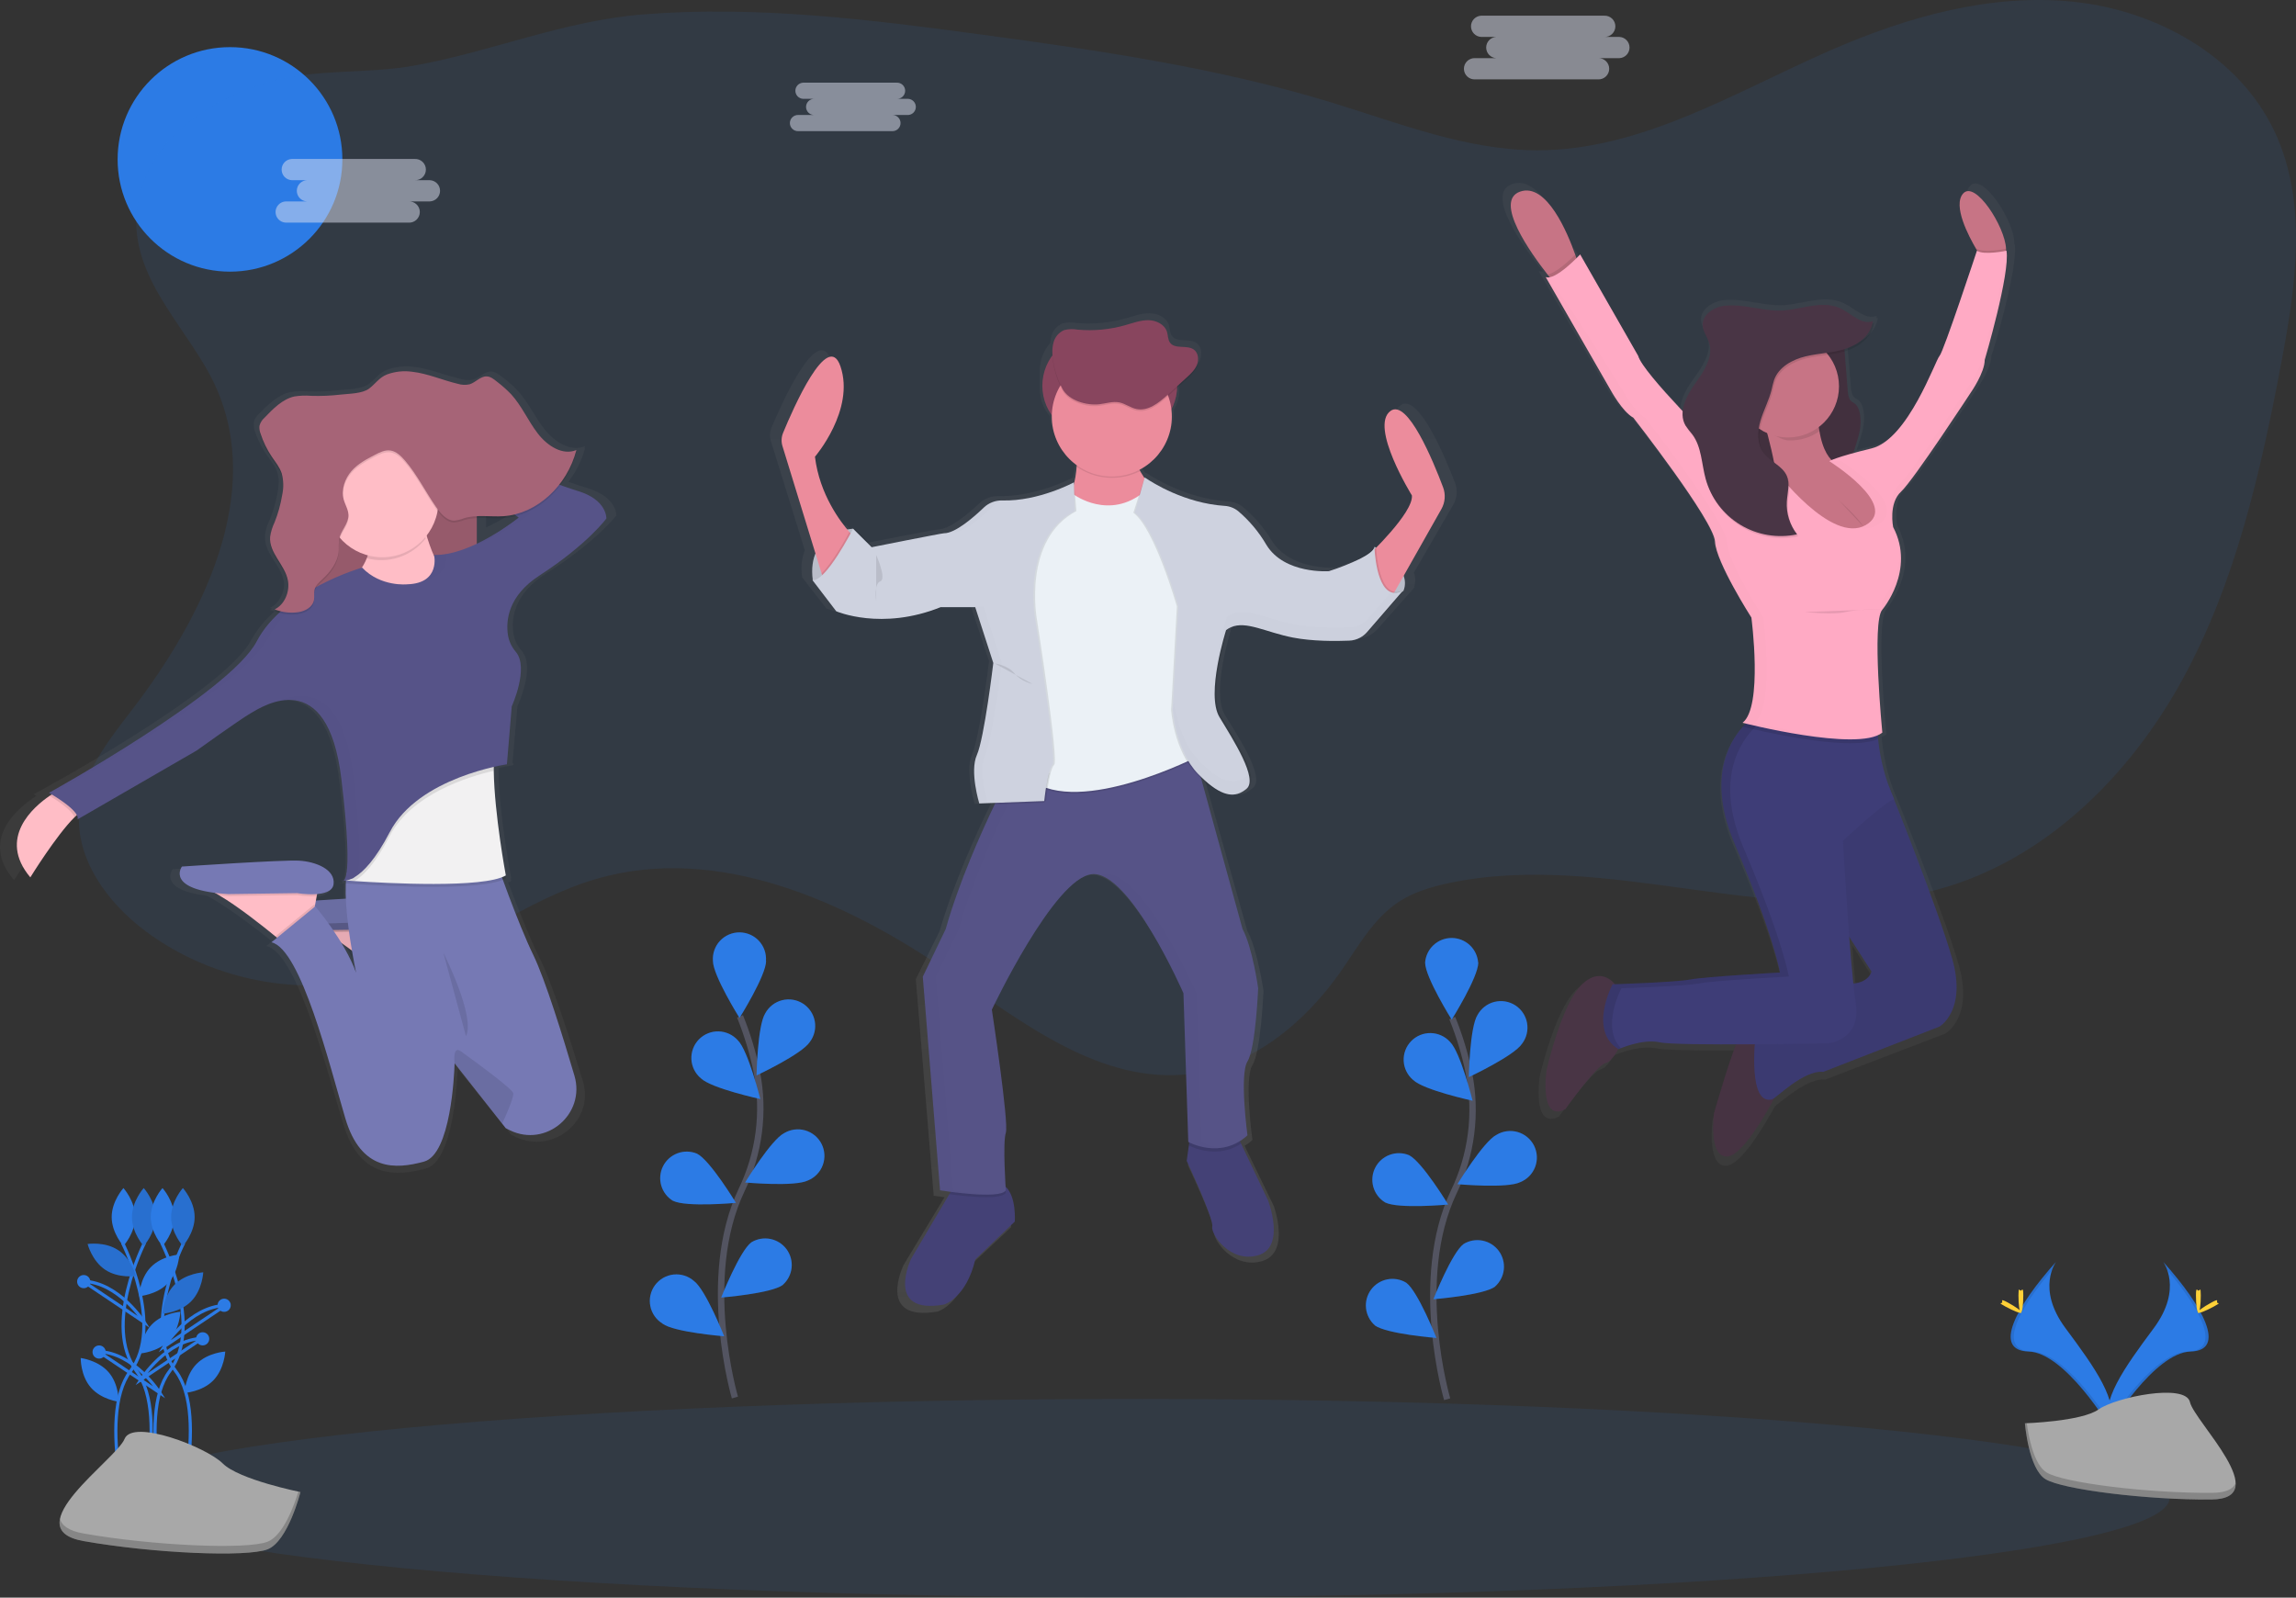 <svg width="720" height="501" viewBox="0 0 720 501" fill="none" xmlns="http://www.w3.org/2000/svg">
<rect x="0" y="0" width="720" height="501" fill="#333333" stroke="none"/>
<g clip-path="url(#clip0)">
<path d="M72.124 85.19C91.587 85.19 107.366 69.429 107.366 49.986C107.366 30.543 91.587 14.781 72.124 14.781C52.661 14.781 36.883 30.543 36.883 49.986C36.883 69.429 52.661 85.19 72.124 85.19Z" fill="#2C7BE5"/>
<path opacity="0.1" d="M67.821 121.652C82.618 155.039 63.743 193.484 41.525 222.434C34.088 232.142 25.878 242.319 24.848 254.496C23.604 269.391 33.702 283.083 45.678 292.033C67.525 308.344 97.362 313.387 123.362 305.155C145.831 298.044 164.721 281.983 187.386 275.508C225.288 264.666 265.464 282.643 297.923 305.041C320.899 320.877 345.506 340.172 373.205 336.779C392.693 334.394 409.234 320.723 420.461 304.633C425.882 296.865 430.596 288.156 438.487 282.916C443.18 279.797 448.691 278.145 454.2 276.963C504.529 266.219 557.938 292.441 607.597 278.954C641.141 269.868 667.884 243.364 684.515 212.87C701.147 182.375 708.911 147.943 715.375 113.829C719.97 89.597 723.782 63.419 713.223 41.133C702.049 17.538 676.185 3.233 650.191 0.553C624.199 -2.128 598.131 5.27 574.183 15.705C544.263 28.775 514.934 47.07 482.28 47.131C460.037 47.176 438.829 38.65 417.565 32.145C382.012 21.278 345.043 15.879 308.201 10.897C272.931 6.126 237.311 1.688 201.827 4.505C176.721 6.497 154.548 16.084 130.185 20.521C114.304 23.414 98.347 21.278 82.762 26.125C63.568 32.122 43.829 46.018 42.768 67.902C41.767 88.734 59.975 103.94 67.821 121.652Z" fill="#2C7BE5"/>
<path d="M456.281 151.382C453.044 142.953 444.698 123.144 439.202 127.074C432.259 132.042 446.146 153.987 446.146 153.987C446.54 158.015 438.732 166.398 434.548 170.578C434.548 170.245 434.548 170.055 434.548 170.055C434.508 170.214 434.447 170.367 434.366 170.51L434.017 170.32C433.924 170.654 433.755 170.963 433.524 171.221C433.524 170.654 433.487 170.32 433.487 170.32C432.683 173.72 418.659 178.029 418.659 178.029C418.659 178.029 418.28 178.029 417.629 178.029C413.732 178.029 403.59 177.151 398.89 169.639C396.459 165.569 393.349 161.945 389.695 158.924C388.443 157.944 386.923 157.368 385.336 157.273C372.351 156.44 361.837 149.875 359.737 148.474L359.35 148.209L359.267 148.451C358.774 147.747 358.297 146.997 357.85 146.225L357.622 145.808C360.765 144.232 363.41 141.817 365.263 138.831C367.116 135.845 368.106 132.405 368.121 128.891C368.121 128.763 368.121 128.626 368.121 128.497C369.263 126.525 369.865 124.287 369.865 122.008V119.736L372.828 117.101C374.185 115.897 375.588 114.625 376.278 112.966C376.554 112.295 376.679 111.571 376.641 110.846C376.708 110.225 376.615 109.597 376.37 109.022C376.126 108.447 375.74 107.944 375.247 107.56C372.972 105.992 369.182 107.56 367.537 105.379C366.779 104.394 366.916 103.054 366.544 101.895C365.786 99.54 363.057 98.268 360.533 98.23C358.009 98.192 355.591 99.109 353.165 99.798C348.068 101.243 342.75 101.741 337.474 101.267C336.046 101.013 334.581 101.065 333.175 101.418C332.317 101.773 331.554 102.324 330.948 103.028C330.342 103.732 329.911 104.568 329.688 105.47C329.501 106.147 329.389 106.843 329.355 107.545C327.24 109.927 326.07 113 326.065 116.185V122.008C326.069 125.117 327.185 128.122 329.211 130.482C329.45 133.222 330.284 135.877 331.654 138.262C333.025 140.647 334.9 142.706 337.147 144.294C337.147 144.445 337.147 144.599 337.147 144.756L337.246 144.816C337.123 146.621 336.844 148.413 336.412 150.17V149.784C336.412 149.784 325.8 155.425 314.429 155.562H313.178C310.935 155.486 308.754 156.303 307.114 157.833C303.748 160.999 297.851 166.004 294.227 166.004C293.469 166.004 274.336 169.737 271.168 170.358L265.247 164.565L265.065 164.906L264.717 164.565C264.069 164.615 263.426 164.709 262.791 164.845C259.759 161.256 253.695 152.911 252.293 141.711C252.293 141.711 265.384 126.816 260.57 112.936C256.462 101.108 245.144 126.461 241.93 134.101C241.368 135.435 241.298 136.924 241.733 138.304L252.368 172.547C251.356 175.2 251.065 178.074 251.527 180.876H251.406L259.153 190.804C259.153 190.804 264.982 193.288 274.101 193.242C280.785 193.253 287.409 191.983 293.613 189.501H295.41L295.069 189.63H304.294L310.161 207.357C309.964 208.97 307.129 231.483 304.855 236.519C304.18 238.201 303.875 240.009 303.96 241.82C304.08 245.298 304.648 248.747 305.651 252.08L310.79 251.891L310.593 252.292C306.242 261.205 298.973 277.085 294.675 291.927L287.193 307.072L292.802 374.996H293.03L293.462 375.065C294.068 375.155 294.978 375.293 296.175 375.444L295.736 376.2L283.372 396.647C283.372 396.647 274.556 414.678 294.06 411.277C294.06 411.277 301.269 409.186 304.211 396.888L317.037 384.872C317.037 384.872 317.635 376.889 314.004 373.703C313.777 370.014 313.201 359.246 314.088 356.656C315.157 353.521 309.54 317.469 309.54 317.469C309.54 317.469 329.84 275.404 342.135 274.359C343.037 274.295 343.942 274.414 344.796 274.707C354.901 277.993 367.143 302.4 370.744 309.995L370.911 310.343V310.411L371.047 310.706V310.79L371.168 311.047V311.115L371.274 311.35V311.403L371.365 311.592V311.668L371.434 311.812V311.873L371.479 311.979V312.039V312.107L371.517 312.198L373.116 359.489L373.276 359.572H373.351L373.215 360.549L372.518 365.434C372.518 365.434 381.333 383.986 380.795 386.332C380.257 388.68 386.67 398.092 395.751 395.481C404.833 392.868 399.428 378.14 399.428 378.14L390.68 360.132L390.294 359.33C391.165 358.795 391.987 358.185 392.75 357.504C392.75 357.504 390.081 338.172 392.75 333.992C395.418 329.812 396.222 310.737 396.222 310.737C396.222 310.737 394.349 297.674 391.143 291.927L377.71 244.031C381.735 247.772 384.866 249.233 387.481 249.135H387.913C389.063 249.156 390.198 248.874 391.203 248.317C391.743 248.013 392.251 247.655 392.719 247.249C392.809 247.172 392.892 247.089 392.969 246.999C396.706 243.864 388.694 231.582 384.153 224.282C379.78 217.239 385.806 198.104 386.261 196.68C386.665 196.383 387.1 196.13 387.557 195.923C388.497 195.52 389.506 195.302 390.529 195.279C394.88 195.431 400.232 197.93 406.857 199.187C411.461 199.969 416.127 200.331 420.797 200.27H421.07C422.927 200.27 424.61 200.232 425.974 200.179C427.219 200.13 428.437 199.801 429.537 199.217C430.48 198.668 431.334 197.978 432.069 197.172L443.698 184.049L443.394 184.193C443.958 182.705 443.958 181.062 443.394 179.574L455.682 158.371C456.302 157.326 456.679 156.155 456.782 154.945C456.886 153.735 456.715 152.516 456.281 151.382Z" fill="url(#paint0_linear)"/>
<path d="M318.229 383.077L305.85 394.928C303.015 407.044 296.049 409.096 296.049 409.096C277.226 412.443 285.732 394.709 285.732 394.709L297.671 374.528L299.141 372.037C299.141 372.037 307.654 369.462 313.324 371.007C314.04 371.203 314.702 371.56 315.257 372.052C318.812 375.134 318.229 383.077 318.229 383.077Z" fill="#444176"/>
<path d="M394.555 393.639C385.784 396.214 379.599 386.945 380.152 384.62C380.705 382.296 372.139 364.038 372.139 364.038L372.807 359.222L373.428 354.762L387.831 355.792L389.188 358.639L397.632 376.397C397.632 376.397 403.325 391.065 394.555 393.639Z" fill="#444176"/>
<path opacity="0.1" d="M315.396 374.064C314.039 376.389 303.04 375.215 297.68 374.488L299.151 371.997C299.151 371.997 307.664 369.422 313.334 370.967C314.05 371.163 314.711 371.521 315.267 372.012C315.343 373.269 315.396 374.064 315.396 374.064Z" fill="black"/>
<path opacity="0.1" d="M389.202 358.626C381.826 363.533 373.973 359.822 372.791 359.209L373.412 354.749L387.815 355.779L389.202 358.626Z" fill="black"/>
<path d="M391.196 332.848C388.619 336.967 391.196 356.035 391.196 356.035C382.683 363.766 372.632 358.095 372.632 358.095L371.116 311.471C371.116 311.471 354.356 273.086 342.492 274.116C330.629 275.146 311.034 316.62 311.034 316.62C311.034 316.62 316.446 352.165 315.415 355.24C314.384 358.314 315.415 373.27 315.415 373.27C313.611 376.36 294.789 373.27 294.789 373.27L289.376 306.291L296.563 291.343C300.694 276.713 307.713 261.053 311.913 252.269C313.998 247.9 315.392 245.234 315.392 245.234L329.113 242.38L373.648 233.156L389.65 291.343C392.743 297.007 394.547 309.888 394.547 309.888C394.547 309.888 393.774 328.729 391.196 332.848Z" fill="#565387"/>
<g opacity="0.1">
<path opacity="0.1" d="M376.751 358.095L375.235 311.471C375.235 311.471 358.475 273.086 346.611 274.116C346.081 274.168 345.559 274.285 345.057 274.464C356.625 278.304 371.111 311.471 371.111 311.471L372.627 358.095C375.79 359.704 379.355 360.354 382.884 359.965C380.745 359.708 378.669 359.075 376.751 358.095Z" fill="black"/>
<path opacity="0.1" d="M298.884 373.293L293.471 306.314L300.688 291.343C304.819 276.713 311.838 261.053 316.038 252.269C318.123 247.9 319.517 245.235 319.517 245.235L333.238 242.38L373.892 233.936L373.672 233.126L329.114 242.38L315.394 245.235C315.394 245.235 313.999 247.9 311.914 252.269C307.7 261.053 300.695 276.744 296.564 291.343L289.347 306.284L294.76 373.262C294.76 373.262 305.039 374.951 311.133 374.58C307.031 374.358 302.942 373.928 298.884 373.293Z" fill="black"/>
</g>
<path d="M267.532 165.799C267.532 165.799 252.833 166.556 254.895 182.027L259.019 182.542L265.204 175.848L268.297 170.184V168.896L267.532 165.799Z" fill="#CED2DF"/>
<path opacity="0.1" d="M267.532 165.799C267.532 165.799 252.833 166.556 254.895 182.027L259.019 182.542L265.204 175.848L268.297 170.184V168.896L267.532 165.799Z" fill="black"/>
<path d="M431.043 171.464C431.043 171.464 443.172 177.9 440.071 185.374L436.205 186.889L431.051 184.057L430.293 177.363L430.808 172.728L431.043 171.464Z" fill="#CED2DF"/>
<path opacity="0.1" d="M431.043 171.464C431.043 171.464 443.172 177.9 440.071 185.374L436.205 186.889L431.051 184.057L430.293 177.363L430.808 172.728L431.043 171.464Z" fill="black"/>
<path d="M353.173 105H342.856C334.027 105 326.869 112.15 326.869 120.97C326.869 129.791 334.027 136.941 342.856 136.941H353.173C362.003 136.941 369.16 129.791 369.16 120.97C369.16 112.15 362.003 105 353.173 105Z" fill="#88455E"/>
<path d="M267.425 167.988L258.397 182.375L257.639 179.816L245.373 139.894C244.954 138.533 245.021 137.069 245.563 135.752C248.663 128.225 259.594 103.19 263.559 114.889C268.198 128.52 255.562 143.226 255.562 143.226C257.002 155.16 263.71 163.808 266.348 166.806C267.015 167.586 267.425 167.988 267.425 167.988Z" fill="#EC8C9C"/>
<path d="M429.112 174.167C429.112 174.167 443.295 160.772 442.757 155.365C442.757 155.365 429.347 133.73 436.056 128.861C441.362 124.984 449.42 144.521 452.543 152.828C452.956 153.934 453.122 155.118 453.029 156.295C452.936 157.472 452.586 158.615 452.005 159.643L435.055 189.623L429.112 174.167Z" fill="#EC8C9C"/>
<path d="M337.303 136.819C337.303 136.819 339.881 153.304 332.406 159.491C324.932 165.678 353.813 165.64 353.813 165.64L364.13 156.106C364.13 156.106 352.267 145.028 355.875 136.789L337.303 136.819Z" fill="#EC8C9C"/>
<path opacity="0.1" d="M336.787 155.622C336.787 155.622 347.877 163.868 358.96 154.592L377.009 191.947L375.978 237.541C375.978 237.541 338.584 256.858 323.112 245.015C307.641 233.172 320.535 226.985 320.535 226.985L316.927 191.955L320.793 169.283C320.793 169.283 327.751 158.462 328.274 158.462C328.797 158.462 336.787 155.622 336.787 155.622Z" fill="black"/>
<path d="M336.788 155.107C336.788 155.107 347.878 163.369 358.968 154.077L377.017 191.432L375.986 237.026C375.986 237.026 338.592 256.343 323.12 244.5C307.649 232.657 320.543 226.47 320.543 226.47L316.935 191.44L320.801 168.768C320.801 168.768 327.759 157.947 328.282 157.947C328.805 157.947 336.788 155.107 336.788 155.107Z" fill="#EBF1F6"/>
<path opacity="0.1" d="M336.786 151.253C336.786 151.253 326.272 157.235 314.855 156.94C313.785 156.906 312.718 157.086 311.717 157.468C310.716 157.85 309.802 158.427 309.026 159.166C305.774 162.286 300.081 167.223 296.556 167.223C295.799 167.223 273.861 171.6 273.861 171.6L268.062 165.807C268.062 165.807 259.42 182.679 255.296 181.906L262.778 191.697C262.778 191.697 276.961 197.876 295.526 190.41H306.358L312.028 207.925C312.028 207.925 309.193 231.627 306.873 236.776C304.554 241.925 307.631 251.974 307.631 251.974L328 251.217C328 251.217 329.031 241.168 330.577 239.858C332.124 238.548 325.165 194.264 325.165 194.264C325.165 194.264 320.526 169.275 337.544 160.264L336.786 151.253Z" fill="black"/>
<path opacity="0.1" d="M329.111 242.41C328.361 245.466 327.827 248.571 327.512 251.702L311.919 252.292C314.003 247.923 315.398 245.257 315.398 245.257L329.111 242.41Z" fill="black"/>
<path opacity="0.1" d="M267.43 167.988L258.402 182.376L257.644 179.816C260.956 176.53 264.837 169.661 266.384 166.799C267.02 167.586 267.43 167.988 267.43 167.988Z" fill="black"/>
<path d="M336.786 151.253C336.786 151.253 325.749 157.235 314.341 156.94C313.27 156.906 312.203 157.086 311.202 157.468C310.201 157.85 309.287 158.427 308.511 159.166C305.259 162.286 299.567 167.223 296.041 167.223C295.284 167.223 273.346 171.6 273.346 171.6L267.524 165.799C267.524 165.799 258.882 182.671 254.759 181.899L262.241 191.69C262.241 191.69 276.423 197.869 294.988 190.402H305.82L311.49 207.91C311.49 207.91 308.655 231.612 306.336 236.761C304.016 241.91 307.094 251.959 307.094 251.959L327.462 251.202C327.462 251.202 328.493 241.153 330.039 239.843C331.586 238.533 324.627 194.249 324.627 194.249C324.627 194.249 319.988 169.26 337.006 160.249L336.786 151.253Z" fill="#CED2DF"/>
<path opacity="0.1" d="M358.965 149.693C358.965 149.693 369.487 157.704 383.533 158.628C385.07 158.724 386.54 159.293 387.74 160.256C391.283 163.258 394.285 166.844 396.617 170.858C402.287 180.134 416.212 179.104 416.212 179.104C416.212 179.104 429.751 174.856 430.524 171.532C430.524 171.532 430.911 189.706 439.423 185.314L428.227 198.202C427.521 199.016 426.656 199.677 425.685 200.145C424.714 200.612 423.657 200.876 422.58 200.921C418.373 201.087 411.065 201.14 404.895 199.944C395.609 198.141 388.908 193.765 384.011 197.626C384.011 197.626 377.568 217.716 381.949 224.933C386.331 232.149 394.078 244.25 390.462 247.347C386.846 250.444 382.465 250.179 375.248 242.713C368.031 235.246 367.251 222.623 367.251 222.623L369.055 190.167C369.055 190.167 362.096 165.693 355.41 160.801L358.965 149.693Z" fill="black"/>
<path opacity="0.1" d="M440.449 184.988L429.223 197.929C428.477 198.788 427.554 199.475 426.517 199.943C425.595 200.359 424.601 200.593 423.591 200.633C419.384 200.807 412.076 200.86 405.906 199.656C397.218 197.967 390.79 194.029 385.984 196.687C385.644 196.875 385.319 197.09 385.014 197.331C385.014 197.331 378.571 217.421 382.952 224.637C387.334 231.854 395.081 243.955 391.465 247.052C390.86 247.583 390.181 248.025 389.449 248.362C386.204 249.823 382.179 248.559 376.251 242.417C369.035 234.943 368.254 222.328 368.254 222.328L370.058 189.872C370.058 189.872 363.099 165.398 356.413 160.506L359.362 149.942C361.394 151.321 371.536 157.795 384.074 158.62C385.611 158.717 387.081 159.285 388.281 160.249C391.823 163.251 394.826 166.837 397.158 170.85C402.828 180.126 416.753 179.096 416.753 179.096C420.091 178.033 423.352 176.737 426.509 175.219C428.488 174.25 430.231 173.19 431.057 172.19C431.289 171.929 431.458 171.618 431.55 171.282C431.55 171.282 431.944 189.365 440.449 184.988Z" fill="black"/>
<path d="M439.932 185.246L428.713 198.202C428.096 198.913 427.357 199.508 426.53 199.959C425.471 200.534 424.293 200.858 423.089 200.905C418.881 201.08 411.574 201.133 405.403 199.929C397.027 198.301 390.743 194.575 386.005 196.703C385.464 196.938 384.955 197.241 384.489 197.604C384.489 197.604 378.046 217.694 382.427 224.91C386.809 232.127 394.556 244.228 390.94 247.325C390.472 247.727 389.964 248.08 389.424 248.377C386.089 250.217 381.965 249.135 375.711 242.69C368.495 235.216 367.714 222.601 367.714 222.601L369.518 190.145C369.518 190.145 362.559 165.671 355.873 160.779L358.966 149.7L359.337 149.958C361.369 151.336 371.512 157.811 384.05 158.636C385.586 158.732 387.056 159.301 388.257 160.264C391.799 163.267 394.801 166.852 397.133 170.866C402.803 180.142 416.729 179.112 416.729 179.112C420.067 178.048 423.327 176.752 426.485 175.235C428.827 174.038 430.737 172.728 431.033 171.532C431.033 171.532 431.033 171.767 431.033 172.183C431.26 175.311 432.397 189.115 439.932 185.246Z" fill="#CED2DF"/>
<path opacity="0.1" d="M356.099 137.206H337.148C337.565 140.216 337.684 143.259 337.504 146.293C340.397 148.326 343.79 149.535 347.318 149.788C350.846 150.042 354.377 149.331 357.532 147.732C355.712 144.369 354.606 140.553 356.099 137.206Z" fill="black"/>
<path d="M348.651 149.435C359.046 149.435 367.473 141.017 367.473 130.633C367.473 120.248 359.046 111.83 348.651 111.83C338.256 111.83 329.829 120.248 329.829 130.633C329.829 141.017 338.256 149.435 348.651 149.435Z" fill="#EC8C9C"/>
<path opacity="0.1" d="M344.745 127.285C346.845 127.035 348.945 126.293 351.014 126.71C352.894 127.088 354.494 128.383 356.374 128.777C359.997 129.534 363.363 126.869 366.099 124.385L372.012 119.009C373.323 117.82 374.673 116.57 375.347 114.935C376.022 113.299 375.787 111.148 374.347 110.119C372.186 108.604 368.464 110.119 366.903 107.968C366.198 106.999 366.304 105.696 365.94 104.538C365.182 102.22 362.574 100.956 360.133 100.926C357.693 100.895 355.358 101.789 353.023 102.44C348.105 103.865 342.962 104.356 337.862 103.886C336.486 103.635 335.071 103.684 333.716 104.03C332.881 104.386 332.142 104.933 331.558 105.626C330.973 106.319 330.56 107.139 330.35 108.021C329.183 112.14 331.176 118.781 333.178 122.469C335.179 126.157 340.75 127.778 344.745 127.285Z" fill="black"/>
<path d="M344.745 126.77C346.845 126.521 348.945 125.778 351.014 126.195C352.894 126.574 354.494 127.868 356.374 128.262C359.997 129.02 363.363 126.354 366.099 123.87L372.012 118.494C373.323 117.305 374.673 116.055 375.347 114.42C376.022 112.784 375.787 110.634 374.347 109.604C372.186 108.089 368.464 109.604 366.903 107.453C366.198 106.484 366.304 105.181 365.94 104.023C365.182 101.706 362.574 100.441 360.133 100.411C357.693 100.38 355.358 101.274 353.023 101.925C348.105 103.35 342.962 103.841 337.862 103.372C336.486 103.12 335.071 103.169 333.716 103.515C332.881 103.871 332.142 104.418 331.558 105.111C330.973 105.804 330.56 106.624 330.35 107.506C329.183 111.626 331.176 118.267 333.178 121.954C335.179 125.642 340.75 127.225 344.745 126.77Z" fill="#88455E"/>
<path opacity="0.1" d="M311.908 208.046C311.908 208.046 316.032 208.561 318.094 211.136C320.156 213.71 323.764 214.483 323.764 214.483" fill="black"/>
<path opacity="0.1" d="M274.769 174.038C274.769 174.038 278.134 181.542 276.057 182.299C273.98 183.056 274.769 188.478 274.769 188.478" fill="black"/>
<g opacity="0.1">
<path opacity="0.1" d="M275.931 171.464C275.931 171.464 297.846 167.087 298.604 167.087C302.137 167.087 307.822 162.15 311.074 159.03C312.063 158.083 313.28 157.408 314.607 157.069H314.326C313.255 157.035 312.188 157.215 311.188 157.597C310.187 157.979 309.272 158.556 308.497 159.295C305.245 162.415 299.552 167.352 296.027 167.352C295.413 167.352 281.389 170.131 275.696 171.259L275.931 171.464Z" fill="black"/>
<path opacity="0.1" d="M336.814 152.335V151.374C331.542 154.059 325.869 155.872 320.016 156.743C325.824 156.226 331.502 154.736 336.814 152.335Z" fill="black"/>
<path opacity="0.1" d="M309.717 251.83C309.717 251.83 306.624 241.782 308.959 236.632C311.294 231.483 314.114 207.781 314.114 207.781L308.459 190.266H297.596L296.936 190.523H305.843L311.491 208.046C311.491 208.046 308.656 231.748 306.336 236.897C304.017 242.047 307.094 252.095 307.094 252.095L327.463 251.338V251.179L309.717 251.83Z" fill="black"/>
</g>
<g opacity="0.1">
<path opacity="0.1" d="M391.199 243.205C390.732 243.607 390.224 243.96 389.683 244.257C386.348 246.097 382.224 245.015 375.97 238.57C370.239 232.641 368.572 223.425 368.125 219.935L367.973 222.6C367.973 222.6 368.731 235.223 375.97 242.69C382.224 249.157 386.348 250.217 389.683 248.377C390.224 248.079 390.732 247.726 391.199 247.324C392.283 246.393 392.344 244.644 391.775 242.463C391.635 242.746 391.439 242.998 391.199 243.205Z" fill="black"/>
<path opacity="0.1" d="M436.292 185.631L428.992 194.06C428.375 194.771 427.635 195.366 426.809 195.816C425.749 196.391 424.572 196.715 423.367 196.763C419.16 196.937 411.852 196.99 405.682 195.786C397.306 194.158 391.021 190.432 386.284 192.56C385.742 192.796 385.233 193.098 384.768 193.461C384.768 193.461 380.606 206.441 381.243 215.278C381.735 207.016 384.768 197.581 384.768 197.581C385.233 197.218 385.742 196.915 386.284 196.68C391.029 194.552 397.306 198.277 405.682 199.906C411.852 201.102 419.152 201.049 423.367 200.882C424.572 200.834 425.749 200.511 426.809 199.936C427.633 199.492 428.373 198.905 428.992 198.202L440.218 185.26C439.637 185.622 438.98 185.843 438.299 185.908C437.617 185.972 436.93 185.878 436.292 185.631Z" fill="black"/>
</g>
<path d="M106.627 278.386C106.717 278.474 106.833 278.53 106.958 278.547C107.082 278.563 107.209 278.539 107.319 278.478C107.085 278.482 106.852 278.451 106.627 278.386Z" fill="url(#paint1_linear)"/>
<path d="M183.878 152.949C182.513 152.555 180.565 151.911 178.223 151.094C180.657 147.965 182.438 144.381 183.461 140.553L183.264 140.628C183.332 140.394 183.4 140.167 183.461 139.924C178.966 141.749 173.993 138.66 170.824 134.692C167.656 130.724 165.518 125.802 162.046 122.152C160.6 120.7 159.043 119.36 157.392 118.146C156.369 117.388 155.27 116.533 154.019 116.495C151.995 116.434 150.411 118.418 148.462 119.001C147.18 119.29 145.846 119.24 144.589 118.858C139.563 117.707 134.734 115.579 129.602 115.018C126.857 114.68 124.07 114.993 121.468 115.935C118.891 116.911 117.716 118.858 115.632 120.417C113.358 122.091 108.915 122.053 106.27 122.348C103.06 122.715 99.827 122.849 96.597 122.75C94.741 122.589 92.873 122.658 91.033 122.954C87.19 123.795 84.105 126.847 81.224 129.769C80.438 130.431 79.872 131.316 79.602 132.306C79.565 132.585 79.565 132.868 79.602 133.147C79.573 133.91 79.705 134.671 79.989 135.381C80.875 138.009 82.128 140.5 83.711 142.779C84.886 144.46 86.258 146.043 86.925 148.034C87.241 149.013 87.407 150.035 87.418 151.063C87.385 152.156 87.271 153.244 87.076 154.319C86.568 157.293 85.731 160.201 84.582 162.99C83.869 164.422 83.378 165.954 83.127 167.533C83.105 167.856 83.105 168.18 83.127 168.503C82.937 173.5 87.986 177.098 88.964 182.065C89.044 182.477 89.092 182.895 89.108 183.314C89.002 186.412 87.235 189.441 84.628 190.645C84.855 190.736 85.09 190.811 85.325 190.887C85.101 191.028 84.868 191.154 84.628 191.266C85.105 191.447 85.591 191.606 86.083 191.735C83.12 194.314 80.629 197.389 78.723 200.822C69.952 217.133 10.552 249.081 10.552 249.081L11.432 249.581L10.719 250.043C5.58 253.458 -6.481 263.416 4.42 276.009C4.42 276.009 12.932 262.591 18.898 256.874C19.164 256.616 19.429 256.381 19.656 256.162C19.787 256.363 19.875 256.59 19.914 256.827C19.953 257.064 19.943 257.307 19.884 257.54L58.938 235.618C58.938 235.618 72.818 225.91 76.691 223.721C79.418 222.024 82.385 220.748 85.492 219.935L85.037 220.124C86.497 219.723 88.003 219.509 89.517 219.488C96.43 219.594 103.92 224.653 106.384 244.682C109.689 271.504 108.157 276.342 107.096 277.001C106.965 276.991 106.836 276.969 106.71 276.933C106.742 276.962 106.778 276.987 106.816 277.009C106.672 276.999 106.53 276.973 106.391 276.933C106.468 277.003 106.561 277.052 106.661 277.076C106.762 277.1 106.868 277.098 106.967 277.069C107.039 277.091 107.115 277.098 107.189 277.088C107.263 277.079 107.335 277.055 107.399 277.016C107.574 277.026 107.748 277.026 107.922 277.016C107.922 277.264 107.905 277.516 107.869 277.774C107.816 277.774 107.558 277.917 107.869 277.933C107.786 279.447 107.794 281.09 107.869 282.809C104.435 282.999 101.001 283.203 98.015 283.385L98.28 281.969L98.401 281.333C101.039 281.121 103.541 280.348 103.837 278.213C104.481 273.518 98.03 271.011 92.542 270.701C87.054 270.39 54.139 272.579 54.139 272.579C54.139 272.579 49.205 278.963 64.858 280.909C65.323 281.151 65.806 281.403 66.306 281.666C72.439 285.157 80.754 291.586 84.742 294.751L85.295 295.19L83.506 296.644C93.186 298.833 102.548 335.786 107.71 352.681C112.872 369.575 124.167 368.962 133.529 366.455C142.3 364.107 143.383 338.664 143.527 335.468V335.143L159.128 354.392L160.31 355.853C160.765 356.091 161.215 356.313 161.66 356.52C173.47 362.131 186.516 351.371 182.809 339.103C179.057 326.737 173.235 308.45 169.354 300.718C166.102 294.244 161.902 283.491 159.355 276.759C159.686 276.626 160.008 276.472 160.318 276.297C160.318 276.297 160.257 275.994 160.159 275.441L160.318 275.358C160.318 275.358 156.528 255.882 156.361 242.039C156.361 241.797 156.361 241.544 156.361 241.282C156.361 241.13 156.361 240.979 156.361 240.835C159.181 240.191 160.97 239.941 160.97 239.941L161.023 239.336L160.697 239.404L162.266 221.465C162.266 221.465 168.027 209.22 163.615 204.124C162.274 202.633 161.379 200.797 161.031 198.823C160.273 194.136 161.031 186.313 171.302 179.816C187.115 169.798 193.285 161.642 193.285 161.642C193.285 161.642 193.558 155.796 183.878 152.949ZM152.472 165.398V157.106C155.406 156.962 158.4 157.303 161.349 157.106C162.796 157.005 164.231 156.764 165.632 156.387L166.345 156.879C162.03 160.194 157.381 163.049 152.472 165.398ZM107.634 295.372C108.794 296.175 109.961 297.008 111.106 297.848C111.819 301.937 112.448 304.822 112.493 305.027C111.185 301.661 109.558 298.428 107.634 295.372Z" fill="url(#paint2_linear)"/>
<path d="M132.7 288.556L132.018 292.259L131.494 295.091L130.539 300.271L121.276 306.745C121.276 306.745 120.442 306.033 119.063 304.905C115.272 301.785 107.29 295.454 101.431 292.032C99.925 291.071 98.295 290.32 96.587 289.798L132.7 288.556Z" fill="#FFBDC6"/>
<path opacity="0.1" d="M132.697 288.556L132.015 292.259C129.973 292.372 127.925 292.268 125.905 291.948L104.293 292.259C103.27 292.198 102.315 292.115 101.42 292.024C99.914 291.064 98.285 290.312 96.576 289.79L132.697 288.556Z" fill="black"/>
<path d="M125.906 291.344C125.906 291.344 136.716 293.191 137.33 288.564C137.944 283.938 131.773 281.499 126.535 281.151C121.297 280.803 89.786 283.014 89.786 283.014C89.786 283.014 84.229 290.412 104.294 291.646L125.906 291.344Z" fill="#7679B4"/>
<path opacity="0.1" d="M132.7 288.556L132.018 292.259L131.494 295.091L130.539 300.271L121.276 306.745C121.276 306.745 120.442 306.033 119.063 304.905C115.272 301.785 107.29 295.454 101.431 292.032C99.925 291.071 98.295 290.32 96.587 289.798L132.7 288.556Z" fill="black"/>
<path opacity="0.1" d="M132.697 288.556L132.015 292.259C129.973 292.372 127.925 292.268 125.905 291.948L104.293 292.259C103.27 292.198 102.315 292.115 101.42 292.024C99.914 291.064 98.285 290.312 96.576 289.79L132.697 288.556Z" fill="black"/>
<path opacity="0.1" d="M125.906 291.344C125.906 291.344 136.716 293.191 137.33 288.564C137.944 283.938 131.773 281.499 126.535 281.151C121.297 280.803 89.786 283.014 89.786 283.014C89.786 283.014 84.229 290.412 104.294 291.646L125.906 291.344Z" fill="black"/>
<path d="M149.516 139.28H93.019V206.206H149.516V139.28Z" fill="#A66477"/>
<path opacity="0.1" d="M149.516 139.28H93.019V206.206H149.516V139.28Z" fill="black"/>
<path d="M26.802 253.859C25.87 254.094 24.687 254.987 23.361 256.29C17.652 261.924 9.511 275.138 9.511 275.138C-0.919 262.734 10.626 252.928 15.575 249.558C16.773 248.74 17.577 248.301 17.577 248.301L26.802 253.859Z" fill="#FFBDC6"/>
<path d="M132.079 160.407C132.079 160.407 134.861 179.838 144.428 184.465C153.994 189.092 132.079 197.725 132.079 197.725L102.129 186.623C102.129 186.623 119.109 181.073 115.713 164.724L132.079 160.407Z" fill="#FFBDC6"/>
<path d="M100.004 277.297L99.322 281L98.799 283.832L97.844 289.012L88.581 295.486C88.581 295.486 87.747 294.775 86.367 293.646C82.577 290.526 74.595 284.196 68.735 280.773C67.229 279.813 65.6 279.061 63.891 278.539L100.004 277.297Z" fill="#FFBDC6"/>
<path opacity="0.1" d="M100.001 277.297L99.319 281C97.277 281.114 95.229 281.01 93.21 280.69L71.598 281C70.574 280.94 69.619 280.856 68.725 280.765C67.219 279.805 65.589 279.053 63.881 278.532L100.001 277.297Z" fill="black"/>
<path d="M93.177 280.075C93.177 280.075 103.987 281.923 104.601 277.296C105.215 272.669 99.044 270.2 93.791 269.897C88.538 269.595 57.049 271.745 57.049 271.745C57.049 271.745 51.493 279.143 71.558 280.378L93.177 280.075Z" fill="#7679B4"/>
<path opacity="0.1" d="M98.761 283.838L97.806 289.017L88.543 295.492C88.543 295.492 87.709 294.78 86.329 293.652L98.579 283.618L98.761 283.838Z" fill="black"/>
<path d="M159.88 354.444C159.456 354.237 159.026 354.018 158.592 353.785L157.462 352.347L142.544 333.415V333.748C142.445 336.891 141.369 361.956 132.985 364.266C124.032 366.734 113.223 367.348 108.288 350.696C103.353 334.044 94.393 297.65 85.13 295.492L98.866 284.232C98.866 284.232 107.962 294.834 111.676 305.041C111.54 304.39 105.256 275.077 110.441 269.897H155.514C155.514 269.897 162.457 289.692 167.248 299.506C170.963 307.124 176.534 325.131 180.135 337.315C183.698 349.37 171.251 359.972 159.88 354.444Z" fill="#7679B4"/>
<path opacity="0.1" d="M158.626 275.441C151.674 279.553 121.11 277.879 111.149 277.213L108.443 277.016C108.148 277.016 108.489 276.849 108.489 276.849L108.769 274.048L116.175 255.238L155.851 232.278C155.047 234.693 154.775 238.396 154.843 242.645C155.04 256.26 158.626 275.441 158.626 275.441Z" fill="black"/>
<path d="M158.621 274.525C151.67 278.637 121.106 276.963 111.145 276.297L108.439 276.1H107.992L108.485 275.971L110.925 275.328L116.171 254.352L155.847 231.377C155.043 233.793 154.77 237.496 154.839 241.744C155.036 255.336 158.621 274.525 158.621 274.525Z" fill="#F2F1F2"/>
<path opacity="0.1" d="M154.849 241.713C146.784 243.568 129.03 249.028 122.208 262.159C117.66 270.928 113.87 274.691 111.163 276.266L108.457 276.07L108.503 275.903L110.944 275.259L116.189 254.283L155.865 231.309C155.046 233.792 154.781 237.465 154.849 241.713Z" fill="black"/>
<path opacity="0.1" d="M17.532 248.309L26.795 253.859C25.863 254.094 24.68 254.988 23.354 256.29C22.596 254.018 17.729 250.899 15.531 249.566C16.729 248.748 17.532 248.309 17.532 248.309Z" fill="black"/>
<path opacity="0.1" d="M106.826 276.456C106.723 276.514 106.603 276.537 106.485 276.522C106.368 276.507 106.258 276.454 106.172 276.372C106.385 276.432 106.605 276.461 106.826 276.456Z" fill="black"/>
<path d="M127.752 183.231C127.752 183.231 119.414 184.155 113.547 177.991C113.547 177.991 88.85 185.087 80.511 201.125C72.173 217.163 15.365 248.62 15.365 248.62C15.365 248.62 25.22 254.17 24.318 256.949L61.674 235.36C61.674 235.36 74.947 225.796 78.654 223.638C82.361 221.48 102.737 208.221 107.058 244.303C111.379 280.386 107.058 276.108 107.058 276.108C107.058 276.108 113.236 278.266 122.219 260.963C131.201 243.66 158.961 239.684 158.961 239.684L160.477 221.51C160.477 221.51 165.988 209.455 161.765 204.427C160.478 202.947 159.623 201.142 159.294 199.209C158.589 194.59 159.294 186.889 169.149 180.49C184.31 170.646 190.146 162.604 190.146 162.604C190.146 162.604 190.457 156.743 181.194 153.971C171.931 151.2 134.264 136.085 134.264 136.085L133.028 141.325L162.668 162.301C162.668 162.301 147.848 174.326 136.136 174.023C136.091 173.97 138.251 182.921 127.752 183.231Z" fill="#565388"/>
<path opacity="0.1" d="M133.476 168.866C132.746 166.381 132.177 163.852 131.771 161.294L115.405 165.64C116.121 168.76 115.993 172.014 115.033 175.068C118.378 175.96 121.912 175.846 125.192 174.741C128.472 173.637 131.354 171.591 133.476 168.859V168.866Z" fill="black"/>
<path d="M119.886 174.749C129.607 174.749 137.487 166.877 137.487 157.166C137.487 147.455 129.607 139.583 119.886 139.583C110.164 139.583 102.284 147.455 102.284 157.166C102.284 166.877 110.164 174.749 119.886 174.749Z" fill="#FFBDC6"/>
<path opacity="0.1" d="M129.238 117.176C134.12 117.729 138.767 119.827 143.573 120.962C144.774 121.339 146.053 121.388 147.28 121.106C149.144 120.531 150.661 118.577 152.586 118.638C153.776 118.638 154.86 119.486 155.815 120.266C157.397 121.465 158.885 122.784 160.265 124.211C163.577 127.808 165.639 132.654 168.664 136.562C171.688 140.469 176.456 143.513 180.755 141.719C177.836 153.077 168.254 161.763 157.9 162.467C153.768 162.747 149.561 161.892 145.536 163.103C144.539 163.509 143.486 163.765 142.413 163.861C140.139 163.861 138.259 161.748 136.818 159.696C133.453 154.864 130.754 149.382 126.964 144.982C125.713 143.528 124.235 142.143 122.469 141.878C120.703 141.613 119.073 142.453 117.496 143.271C114.896 144.619 112.236 146.012 110.219 148.314C108.203 150.616 106.929 154.062 107.763 157.182C108.21 158.863 109.241 160.377 109.279 162.141C109.279 164.943 106.838 166.995 106.345 169.714C106.237 170.862 106.196 172.015 106.224 173.167C106.004 176.908 103.563 179.982 101.001 182.322C100.008 183.238 98.901 184.215 98.613 185.631C98.416 186.593 98.613 187.615 98.485 188.592C98.113 191.023 95.687 192.25 93.542 192.568C91.037 192.934 88.479 192.632 86.129 191.689C89.161 190.273 90.972 186.237 90.275 182.602C89.32 177.597 84.287 174.008 84.711 168.904C84.948 167.341 85.418 165.822 86.106 164.398C87.204 161.645 88.002 158.781 88.486 155.856C88.982 153.605 88.933 151.269 88.342 149.041C87.698 147.08 86.386 145.52 85.264 143.862C83.745 141.607 82.546 139.153 81.702 136.569C81.396 135.806 81.279 134.98 81.361 134.161C81.605 133.196 82.133 132.325 82.876 131.662C85.636 128.777 88.592 125.771 92.261 124.938C94.014 124.646 95.797 124.578 97.567 124.733C100.658 124.832 103.752 124.7 106.823 124.34C109.355 124.044 113.645 124.082 115.783 122.431C117.777 120.917 118.906 118.986 121.37 118.017C123.884 117.097 126.586 116.809 129.238 117.176Z" fill="black"/>
<path opacity="0.1" d="M139.022 298.733C139.022 298.733 149.21 318.778 146.125 324.949L139.022 298.733Z" fill="black"/>
<path opacity="0.1" d="M157.497 352.346L142.579 333.415V333.748C142.579 333.748 141.715 327.63 144.557 329.689C150.781 334.187 160.741 341.563 160.954 342.835C161.166 344.107 158.937 349.211 157.497 352.346Z" fill="black"/>
<g opacity="0.1">
<path opacity="0.1" d="M136.385 173.97C136.385 173.97 137.644 179.18 133.573 181.785C139.842 180.709 140.115 175.84 139.925 173.72C138.755 173.909 137.57 173.993 136.385 173.97Z" fill="black"/>
<path opacity="0.1" d="M19.079 247.385C19.079 247.385 75.887 215.929 84.225 199.891C90.206 188.381 104.616 181.482 112.273 178.498C106.686 180.369 87.886 187.54 80.822 201.125C72.483 217.164 15.675 248.62 15.675 248.62L19.079 247.385Z" fill="black"/>
<path opacity="0.1" d="M147.434 171.524C157.099 168.495 166.34 161.021 166.34 161.021L136.7 140.045L137.375 137.168L134.54 136.032L133.304 141.272L162.944 162.248C158.187 165.983 152.976 169.1 147.434 171.524Z" fill="black"/>
<path opacity="0.1" d="M147.625 242.599C151.412 241.308 155.299 240.328 159.246 239.669L159.299 239.071C155.322 239.943 151.419 241.123 147.625 242.599Z" fill="black"/>
<path opacity="0.1" d="M111.703 274.911H111.43C111.327 274.969 111.208 274.992 111.091 274.977C110.973 274.962 110.864 274.909 110.778 274.828C110.99 274.887 111.21 274.915 111.43 274.911C112.446 274.321 113.97 269.716 110.778 243.061C107.367 214.604 93.98 216.838 86.65 220.109C94.139 218.049 104.449 219.829 107.382 244.296C110.574 270.951 109.05 275.563 108.034 276.146C109.351 276.097 110.625 275.668 111.703 274.911Z" fill="black"/>
<path opacity="0.1" d="M108.036 276.154C107.815 276.158 107.595 276.13 107.382 276.07C107.467 276.152 107.577 276.205 107.695 276.22C107.813 276.235 107.932 276.212 108.036 276.154Z" fill="black"/>
</g>
<path d="M129.238 116.578C134.12 117.131 138.767 119.228 143.573 120.364C144.774 120.741 146.053 120.79 147.28 120.508C149.144 119.933 150.661 117.979 152.586 118.04C153.776 118.04 154.86 118.888 155.815 119.668C157.397 120.867 158.885 122.186 160.265 123.613C163.577 127.21 165.639 132.056 168.664 135.964C171.688 139.871 176.456 142.915 180.755 141.121C177.836 152.479 168.254 161.165 157.9 161.869C153.768 162.149 149.561 161.294 145.536 162.505C144.539 162.911 143.486 163.167 142.413 163.263C140.139 163.263 138.259 161.15 136.818 159.097C133.453 154.266 130.754 148.784 126.964 144.384C125.713 142.93 124.235 141.545 122.469 141.28C120.703 141.015 119.073 141.855 117.496 142.673C114.896 144.021 112.236 145.414 110.219 147.716C108.203 150.018 106.929 153.464 107.763 156.584C108.21 158.265 109.241 159.779 109.279 161.543C109.279 164.345 106.838 166.397 106.345 169.116C106.237 170.264 106.196 171.417 106.224 172.569C106.004 176.31 103.563 179.384 101.001 181.724C100.008 182.64 98.901 183.617 98.613 185.033C98.416 185.995 98.613 187.017 98.485 187.994C98.113 190.425 95.687 191.652 93.542 191.97C91.037 192.336 88.479 192.034 86.129 191.091C89.161 189.675 90.972 185.639 90.275 182.004C89.32 176.999 84.287 173.41 84.711 168.306C84.948 166.743 85.418 165.224 86.106 163.8C87.204 161.047 88.002 158.183 88.486 155.258C88.982 153.007 88.933 150.671 88.342 148.443C87.698 146.482 86.386 144.922 85.264 143.264C83.745 141.009 82.546 138.555 81.702 135.971C81.396 135.208 81.279 134.382 81.361 133.563C81.605 132.598 82.133 131.727 82.876 131.064C85.636 128.179 88.592 125.173 92.261 124.34C94.014 124.048 95.797 123.98 97.567 124.135C100.658 124.234 103.752 124.102 106.823 123.742C109.355 123.446 113.645 123.484 115.783 121.833C117.777 120.319 118.906 118.388 121.37 117.419C123.884 116.499 126.586 116.21 129.238 116.578Z" fill="#A66477"/>
<path d="M631.839 77.11C631.839 77.012 631.839 76.921 631.839 76.83C631.839 76.739 631.839 76.633 631.794 76.542H631.672C631.672 76.338 631.672 76.133 631.672 75.914C631.369 68.894 621.651 53.953 617.755 58.315C614.344 62.147 619.491 71.84 622.114 76.201L622.348 76.595L622.22 76.512C622.22 76.512 611.372 108.831 610.091 110.088C608.81 111.345 599.88 136.759 588.108 139.621C585.781 140.174 583.848 140.673 582.226 141.135L582.354 140.704C583.112 138.228 584.045 135.888 584.424 133.131C584.803 130.375 584.424 127.035 583.029 125.695C582.347 125.029 581.513 124.938 580.952 123.878C580.588 122.948 580.393 121.961 580.376 120.962L579.375 108.71L580.073 108.498C584.287 107.15 588.373 103.954 588.851 99.653C588.704 99.709 588.555 99.757 588.404 99.797C588.459 99.547 588.502 99.294 588.532 99.04C584.992 100.433 581.71 96.768 578.299 95.125C572.682 92.376 566.261 94.966 560.462 95.594C553.89 96.314 547.651 93.588 540.935 94.08C537.281 94.36 533.218 96.836 533.415 100.433C533.529 102.41 534.931 104.083 535.507 105.976C536.963 110.558 533.726 115.154 530.891 119.062C529.026 121.629 527.237 124.756 526.919 127.77C520.392 120.955 513.335 113.079 512.516 110.118L493.633 77.799C493.633 77.799 493.186 78.276 492.466 78.981C492.352 78.632 492.216 78.223 492.064 77.814C489.654 71.067 482.831 54.718 474.182 57.717C465.533 60.716 477.768 77.474 483.089 84.153L483.847 85.076C483.401 85.186 482.933 85.165 482.498 85.016L503.556 121.099C503.556 121.099 507.384 128.005 510.894 129.883C510.894 129.883 537.054 162.831 537.372 169.419C537.691 176.007 549.137 193.582 549.137 193.582C549.137 193.582 552.965 222.138 546.264 227.159H546.347H546.401H546.484H546.56H546.711H546.81H546.908H547.037H547.143H547.295H547.371C547.053 227.469 546.726 227.81 546.393 228.181C541.428 233.679 535.083 245.462 543.755 265.498C556.513 295.031 558.431 306.602 558.431 306.602C558.431 306.602 534.173 307.859 529.398 308.798C525.168 309.631 508.726 310.214 504.966 310.312C503.624 308.752 499.66 305.299 494.308 310.312C487.607 316.59 482.824 337.574 482.824 337.574C482.824 337.574 480.269 354.521 488.888 350.121C488.888 350.121 499.099 335.997 501.964 335.369C503.389 335.059 504.898 332.963 506.05 330.94L506.111 330.977C506.179 330.977 506.459 330.826 506.914 330.643C509.037 329.803 514.881 327.781 519.49 328.788C522.015 329.342 532.839 329.469 544.187 329.44C541.625 335.573 537.031 351.401 537.031 351.401C537.031 351.401 535.113 366.158 541.481 365.554C546.029 365.106 553.003 353.498 556.642 346.872C559.28 344.942 566.837 338.019 572.424 338.542L610.068 324.11C610.068 324.11 618.998 319.089 614.215 302.46C610.424 289.238 599.638 262.174 595.378 251.625L595.249 251.353C594.218 248.801 593.596 247.287 593.596 247.287C591.846 242.471 590.698 237.458 590.177 232.361C590.14 231.96 590.109 231.551 590.079 231.15C590.606 230.929 591.103 230.641 591.557 230.294C591.557 230.294 588.047 194.84 591.557 191.068L591.618 191V190.955L591.678 190.879L591.815 190.705L591.981 190.493C592.171 190.243 592.398 189.932 592.656 189.554C594.665 186.616 598.41 179.907 597.333 171.986C597.288 171.642 597.232 171.297 597.166 170.948C596.754 168.8 596.018 166.727 594.983 164.799C594.832 163.997 594.738 163.185 594.703 162.369C594.703 161.907 594.703 161.399 594.703 160.854V160.763C594.703 160.617 594.703 160.471 594.703 160.324V160.218C594.703 159.862 594.763 159.461 594.817 159.128V158.991C594.817 158.855 594.839 158.716 594.885 158.575V158.401C594.885 158.264 594.945 158.128 594.976 157.992V157.848C595.021 157.666 595.067 157.484 595.127 157.303V157.212C595.173 157.06 595.223 156.911 595.279 156.765L595.347 156.591L595.499 156.227L595.574 156.046C595.635 155.909 595.703 155.773 595.772 155.637L595.825 155.523C595.916 155.356 596.012 155.192 596.113 155.031L596.196 154.902L596.446 154.546L596.568 154.387L596.833 154.069L596.954 153.933C597.091 153.789 597.227 153.645 597.379 153.509C601.525 149.723 620.029 121.818 620.029 121.818C620.029 121.818 624.494 115.541 624.494 111.466C624.744 111.376 632.635 85.099 631.839 77.11ZM582.165 311.668C581.71 307.366 581.255 302.035 580.838 296.523L588.055 307.76C588.055 307.76 587.373 311.183 582.165 311.668Z" fill="url(#paint3_linear)"/>
<path d="M506.925 309.289C506.925 309.289 502.605 302.474 496.116 308.675C489.627 314.877 485.003 335.505 485.003 335.505C485.003 335.505 482.532 352.164 490.87 347.84C490.87 347.84 500.725 333.96 503.529 333.347C506.334 332.733 509.397 325.017 509.397 325.017L506.925 309.289Z" fill="#493545"/>
<path d="M553.233 325.942C553.233 325.942 547.366 323.163 545.516 325.329C543.666 327.494 537.488 349.076 537.488 349.076C537.488 349.076 535.639 363.267 541.809 362.646C547.98 362.025 558.789 339.807 558.789 339.807L553.233 325.942Z" fill="#493545"/>
<path opacity="0.05" d="M553.233 325.942C553.233 325.942 547.366 323.163 545.516 325.329C543.666 327.494 537.488 349.076 537.488 349.076C537.488 349.076 535.639 363.267 541.809 362.646C547.98 362.025 558.789 339.807 558.789 339.807L553.233 325.942Z" fill="black"/>
<path d="M573.602 283.998L586.876 304.663C586.876 304.663 585.951 309.29 577.923 308.366L550.444 325.639C550.444 325.639 548.056 346.668 555.69 344.76C556.926 344.449 565.544 335.506 571.745 336.127L608.184 321.936C608.184 321.936 616.826 316.999 612.194 300.658C607.563 284.316 592.25 246.423 592.25 246.423L568.046 259.948L573.602 283.998Z" fill="#3E3D77"/>
<path opacity="0.05" d="M573.602 283.998L586.876 304.663C586.876 304.663 585.951 309.29 577.923 308.366L550.444 325.639C550.444 325.639 548.056 346.668 555.69 344.76C556.926 344.449 565.544 335.506 571.745 336.127L608.184 321.936C608.184 321.936 616.826 316.999 612.194 300.658C607.563 284.316 592.25 246.423 592.25 246.423L568.046 259.948L573.602 283.998Z" fill="black"/>
<path d="M581.948 314.53C583.798 326.252 573.307 327.176 573.307 327.176C573.307 327.176 526.066 328.1 520.509 326.866C514.953 325.631 507.539 329.024 507.539 329.024C497.965 323.163 505.69 308.669 505.69 308.669C505.69 308.669 525.452 308.056 530.083 307.155C534.715 306.254 558.176 304.974 558.176 304.974C558.176 304.974 556.326 293.562 543.971 264.575C535.579 244.886 541.696 233.3 546.525 227.901C547.757 226.468 549.184 225.214 550.763 224.175L588.74 226.023C588.699 227.936 588.77 229.85 588.953 231.755C589.602 238.296 591.304 244.688 593.994 250.687C591.833 250.687 577.938 263.643 577.938 263.643C577.938 263.643 580.091 302.815 581.948 314.53Z" fill="#3E3D77"/>
<path opacity="0.1" d="M508.461 309.903C508.461 309.903 528.223 309.29 532.855 308.389C537.486 307.488 560.947 306.23 560.947 306.23C560.947 306.23 559.098 294.819 546.742 265.831C538.35 246.143 544.468 234.557 549.296 229.158C550.528 227.725 551.955 226.471 553.534 225.432L588.722 227.144C588.722 226.78 588.722 226.386 588.722 226.046L550.744 224.198C549.165 225.237 547.739 226.491 546.507 227.924C541.701 233.33 535.561 244.909 543.952 264.597C556.338 293.562 558.173 304.974 558.173 304.974C558.173 304.974 534.674 306.208 530.08 307.132C525.486 308.055 505.686 308.646 505.686 308.646C505.686 308.646 497.969 323.147 507.536 329.031C507.536 329.031 507.824 328.895 508.294 328.698C501.934 322.163 508.461 309.903 508.461 309.903Z" fill="black"/>
<path d="M564.961 110.974H545.821V159.393H564.961V110.974Z" fill="#493545"/>
<path opacity="0.1" d="M564.961 110.974H545.821V159.393H564.961V110.974Z" fill="black"/>
<path d="M575.905 103.872C576.564 104.053 577.307 104.076 577.754 104.985C578.032 105.711 578.183 106.479 578.202 107.256L579.407 122.22C579.424 123.199 579.614 124.168 579.968 125.082C580.476 126.097 581.317 126.218 581.977 126.869C583.303 128.187 583.69 131.488 583.326 134.177C582.962 136.865 582.045 139.167 581.325 141.598C580.294 145.081 579.611 148.996 578.164 151.934C576.716 154.872 574.085 156.478 572.387 154.009C570.689 151.54 570.917 146.558 570.598 142.476C570.068 135.661 567.407 129.784 567.225 122.924C567.073 117.373 568.567 112.194 569.499 106.931C570.166 103.319 570.204 98.934 571.174 95.686C571.986 99.548 573.532 103.22 575.905 103.872Z" fill="#493545"/>
<path opacity="0.1" d="M575.905 103.872C576.564 104.053 577.307 104.076 577.754 104.985C578.032 105.711 578.183 106.479 578.202 107.256L579.407 122.22C579.424 123.199 579.614 124.168 579.968 125.082C580.476 126.097 581.317 126.218 581.977 126.869C583.303 128.187 583.69 131.488 583.326 134.177C582.962 136.865 582.045 139.167 581.325 141.598C580.294 145.081 579.611 148.996 578.164 151.934C576.716 154.872 574.085 156.478 572.387 154.009C570.689 151.54 570.917 146.558 570.598 142.476C570.068 135.661 567.407 129.784 567.225 122.924C567.073 117.373 568.567 112.194 569.499 106.931C570.166 103.319 570.204 98.934 571.174 95.686C571.986 99.548 573.532 103.22 575.905 103.872Z" fill="black"/>
<path d="M494.883 82.6L487.477 88.772C487.477 88.772 486.598 87.742 485.286 86.076C480.139 79.511 468.306 63.041 476.667 60.095C485.028 57.149 491.639 73.211 493.973 79.844C494.565 81.525 494.883 82.6 494.883 82.6Z" fill="#C77485"/>
<path d="M628.564 80.442C625.479 85.069 621.158 80.442 621.158 80.442C621.158 80.442 620.605 79.617 619.824 78.284C617.285 73.99 612.304 64.472 615.602 60.701C619.392 56.392 628.784 71.098 629.072 77.996C629.161 78.844 628.984 79.699 628.564 80.442Z" fill="#C77485"/>
<path d="M552.616 130.406C552.616 130.406 558.794 150.147 556.937 156.001C555.079 161.854 570.217 168.669 570.217 168.669H587.508C587.508 168.669 593.686 156.023 592.14 152.32C590.593 148.617 577.32 145.846 577.32 145.846C577.32 145.846 569.604 145.846 569.914 125.181L552.616 130.406Z" fill="#C77485"/>
<path opacity="0.1" d="M494.877 82.6L487.471 88.772C487.471 88.772 486.591 87.742 485.28 86.076C487.971 85.599 492.148 81.677 493.975 79.844C494.558 81.525 494.877 82.6 494.877 82.6Z" fill="black"/>
<path opacity="0.1" d="M628.565 80.442C625.48 85.069 621.159 80.442 621.159 80.442C621.159 80.442 620.605 79.617 619.825 78.284L619.923 77.974C621.924 79.405 628.148 78.186 629.073 77.974C629.167 78.829 628.989 79.693 628.565 80.442Z" fill="black"/>
<path opacity="0.1" d="M588.933 231.748C579.382 236.102 548.347 228.348 546.483 227.886C547.715 226.453 549.141 225.199 550.72 224.16L588.698 226.008C588.664 227.924 588.743 229.841 588.933 231.748Z" fill="black"/>
<path d="M556.634 147.368C556.634 147.368 549.228 149.836 538.729 140.273C538.729 140.273 515.23 117.139 513.713 111.588L495.521 79.784C495.521 79.784 487.804 88.113 484.711 86.879L505.087 122.348C505.087 122.348 508.794 129.163 512.19 130.981C512.19 130.981 537.508 163.369 537.811 169.843C538.115 176.317 549.22 193.658 549.22 193.658C549.22 193.658 552.927 221.722 546.438 226.659C546.438 226.659 582.559 235.913 590.275 229.741C590.275 229.741 586.879 194.908 590.275 191.19C590.275 191.19 600.774 178.854 593.672 165.284C593.672 165.284 592.155 157.886 596.143 154.183C600.13 150.48 618.065 123.03 618.065 123.03C618.065 123.03 622.386 116.858 622.386 112.853C622.386 112.853 630.414 85.713 629.208 78.617C629.208 78.617 622.105 80.132 619.945 78.617C619.945 78.617 609.446 110.422 608.211 111.618C606.975 112.815 598.356 137.834 586.91 140.613C575.463 143.392 573.636 144.619 573.636 144.619C573.636 144.619 595.862 158.499 585.06 164.663C574.258 170.827 556.634 147.368 556.634 147.368Z" fill="#FFAAC4"/>
<path opacity="0.1" d="M570.664 135.153C570.297 132.248 570.147 129.319 570.216 126.392L552.926 131.632C553.381 132.783 553.743 133.968 554.01 135.176C555.988 136.047 558.656 138.107 560.953 138.107C564.428 138.22 567.842 137.182 570.664 135.153Z" fill="black"/>
<path d="M560.635 137.19C569.502 137.19 576.69 130.01 576.69 121.152C576.69 112.294 569.502 105.113 560.635 105.113C551.768 105.113 544.579 112.294 544.579 121.152C544.579 130.01 551.768 137.19 560.635 137.19Z" fill="#C77485"/>
<path opacity="0.1" d="M541.54 96.443C538.007 96.715 534.065 99.154 534.263 102.69C534.369 104.636 535.703 106.279 536.287 108.142C537.689 112.648 534.566 117.168 531.822 121.015C529.078 124.862 526.515 129.958 528.865 134.033C529.535 135.013 530.259 135.956 531.033 136.857C533.937 140.772 533.899 146.057 535.187 150.76C536.833 156.776 540.723 161.934 546.058 165.173C551.393 168.413 557.768 169.488 563.871 168.177C561.574 165.247 560.428 161.579 560.65 157.863C560.824 155.167 561.696 152.35 560.65 149.859C559.301 146.656 555.344 145.391 553.304 142.589C551.265 139.788 551.402 135.903 552.387 132.563C553.373 129.224 555.078 126.127 555.897 122.719C556.099 121.725 556.352 120.742 556.655 119.773C558.08 115.73 562.34 113.382 566.51 112.375C570.679 111.368 575.06 111.307 579.131 109.982C583.202 108.657 587.158 105.552 587.629 101.289C584.202 102.66 581.026 99.085 577.721 97.442C572.278 94.746 566.07 97.283 560.46 97.904C554.07 98.616 548.006 95.973 541.54 96.443Z" fill="black"/>
<path d="M541.219 95.829C537.687 96.102 533.745 98.54 533.942 102.077C534.048 104.023 535.383 105.666 535.966 107.529C537.369 112.034 534.245 116.555 531.501 120.402C528.757 124.249 526.195 129.345 528.545 133.419C529.215 134.4 529.939 135.343 530.713 136.244C533.616 140.159 533.578 145.444 534.867 150.147C536.513 156.163 540.403 161.321 545.738 164.56C551.073 167.799 557.448 168.874 563.551 167.563C561.254 164.633 560.108 160.965 560.33 157.25C560.504 154.554 561.376 151.737 560.33 149.246C558.98 146.042 555.023 144.778 552.984 141.976C550.945 139.174 551.082 135.29 552.067 131.95C553.052 128.611 554.758 125.513 555.577 122.106C555.779 121.112 556.032 120.128 556.335 119.16C557.76 115.116 562.02 112.769 566.189 111.762C570.358 110.755 574.74 110.694 578.811 109.369C582.881 108.044 586.838 104.939 587.308 100.676C583.882 102.046 580.706 98.472 577.401 96.829C571.958 94.133 565.75 96.67 560.14 97.291C553.765 97.995 547.723 95.322 541.219 95.829Z" fill="#493545"/>
<path opacity="0.1" d="M576.543 156.781C576.543 156.781 582.971 162.513 584.237 165.042L576.543 156.781Z" fill="black"/>
<path opacity="0.1" d="M590.451 191.015C590.451 191.015 582.424 191.015 578.717 191.939C575.01 192.863 566.058 191.939 566.058 191.939" fill="black"/>
<g opacity="0.1">
<path opacity="0.1" d="M585.028 164.641C584.336 165.036 583.587 165.322 582.807 165.489C584.82 165.935 586.928 165.633 588.735 164.641C599.545 158.469 577.311 144.596 577.311 144.596H573.604C573.604 144.596 595.838 158.477 585.028 164.641Z" fill="black"/>
<path opacity="0.1" d="M629.244 79.155C629.244 78.958 629.199 78.769 629.169 78.595C627.899 78.858 626.616 79.052 625.325 79.178C626.628 79.321 627.943 79.313 629.244 79.155Z" fill="black"/>
<path opacity="0.1" d="M550.139 226.637C556.62 221.699 552.921 193.636 552.921 193.636C552.921 193.636 541.808 176.363 541.497 169.888C541.186 163.414 515.876 131.026 515.876 131.026C512.479 129.179 508.773 122.394 508.773 122.394C508.773 122.394 487.775 88.159 484.69 86.924L505.066 122.394C505.066 122.394 508.773 129.209 512.169 131.026C512.169 131.026 537.487 163.414 537.79 169.888C538.094 176.363 549.206 193.658 549.206 193.658C549.206 193.658 552.913 221.722 546.424 226.659C546.424 226.659 568.627 232.346 581.939 231.831C568.597 231.362 550.139 226.637 550.139 226.637Z" fill="black"/>
<path opacity="0.1" d="M556.801 147.61L556.619 147.375C556.408 147.438 556.193 147.486 555.975 147.519C556.263 147.557 556.536 147.588 556.801 147.61Z" fill="black"/>
</g>
<g opacity="0.1">
<path opacity="0.1" d="M629.179 78.557L628.989 78.594C628.663 88.068 622.083 110.323 622.083 110.323C622.083 114.329 617.762 120.501 617.762 120.501C617.762 120.501 599.858 147.951 595.84 151.654C591.822 155.357 593.369 162.755 593.369 162.755L593.407 162.831C593.285 160.34 593.589 156.477 596.143 154.115C600.153 150.412 618.066 122.962 618.066 122.962C618.066 122.962 622.387 116.79 622.387 112.784C622.387 112.83 630.414 85.69 629.179 78.557Z" fill="black"/>
<path opacity="0.1" d="M589.974 188.699C590.436 191.319 590.125 188.547 590.285 191.167C590.285 191.167 597.865 182.285 595.796 171.305C596.417 181.118 589.974 188.699 589.974 188.699Z" fill="black"/>
</g>
<path opacity="0.1" d="M356.131 500.92C535.175 500.92 680.322 486.993 680.322 469.812C680.322 452.632 535.175 438.705 356.131 438.705C177.086 438.705 31.941 452.632 31.941 469.812C31.941 486.993 177.086 500.92 356.131 500.92Z" fill="#2C7BE5"/>
<path d="M230.462 438.249C230.462 438.249 219.425 400.803 232.531 373.247C238.106 361.722 239.787 348.702 237.322 336.142C236.105 330.188 234.344 324.358 232.062 318.725" stroke="#535461" stroke-width="2" stroke-miterlimit="10"/>
<path d="M240.242 301.325C240.242 305.914 231.903 319.219 231.903 319.219C231.903 319.219 223.565 305.914 223.565 301.325C223.48 300.182 223.632 299.035 224.012 297.953C224.391 296.872 224.99 295.881 225.771 295.042C226.551 294.202 227.496 293.533 228.548 293.075C229.599 292.617 230.734 292.38 231.88 292.38C233.027 292.38 234.162 292.617 235.213 293.075C236.264 293.533 237.21 294.202 237.99 295.042C238.771 295.881 239.37 296.872 239.749 297.953C240.129 299.035 240.281 300.182 240.196 301.325H240.242Z" fill="#2C7BE5"/>
<path d="M253.968 326.737C251.474 330.592 237.253 337.24 237.253 337.24C237.253 337.24 237.511 321.558 240.005 317.703C240.558 316.703 241.311 315.827 242.218 315.129C243.125 314.432 244.166 313.929 245.275 313.651C246.385 313.373 247.541 313.326 248.669 313.513C249.798 313.7 250.876 314.117 251.837 314.739C252.797 315.36 253.619 316.172 254.252 317.125C254.885 318.077 255.314 319.15 255.514 320.275C255.714 321.401 255.68 322.555 255.414 323.667C255.148 324.779 254.656 325.824 253.968 326.737Z" fill="#2C7BE5"/>
<path d="M253.364 370.18C249.263 372.247 233.655 370.816 233.655 370.816C233.655 370.816 241.803 357.406 245.904 355.338C246.888 354.749 247.982 354.368 249.119 354.22C250.256 354.072 251.411 354.16 252.513 354.478C253.614 354.796 254.639 355.338 255.521 356.069C256.404 356.8 257.125 357.706 257.642 358.729C258.158 359.751 258.458 360.87 258.522 362.013C258.586 363.157 258.414 364.302 258.015 365.376C257.616 366.45 257 367.43 256.205 368.255C255.41 369.081 254.453 369.733 253.394 370.173L253.364 370.18Z" fill="#2C7BE5"/>
<path d="M245.511 402.937C241.819 405.664 226.158 406.898 226.158 406.898C226.158 406.898 231.919 392.306 235.618 389.572C237.399 388.491 239.519 388.116 241.563 388.518C243.607 388.921 245.425 390.074 246.661 391.749C247.897 393.424 248.46 395.501 248.24 397.57C248.02 399.639 247.033 401.551 245.473 402.93L245.511 402.937Z" fill="#2C7BE5"/>
<path d="M219.771 338.133C223.068 341.329 238.418 344.646 238.418 344.646C238.418 344.646 234.628 329.417 231.361 326.214C230.599 325.36 229.668 324.673 228.628 324.194C227.588 323.715 226.461 323.456 225.316 323.431C224.171 323.407 223.033 323.619 221.974 324.053C220.914 324.487 219.956 325.135 219.158 325.955C218.36 326.776 217.739 327.752 217.336 328.822C216.932 329.893 216.753 331.035 216.811 332.177C216.868 333.32 217.161 334.439 217.67 335.463C218.179 336.488 218.894 337.397 219.771 338.133Z" fill="#2C7BE5"/>
<path d="M211.075 376.572C215.176 378.639 230.784 377.208 230.784 377.208C230.784 377.208 222.666 363.797 218.565 361.768C216.62 360.961 214.442 360.919 212.468 361.651C210.494 362.382 208.87 363.832 207.922 365.71C206.974 367.588 206.772 369.754 207.357 371.775C207.942 373.795 209.27 375.52 211.075 376.602V376.572Z" fill="#2C7BE5"/>
<path d="M207.742 415.086C211.434 417.812 227.095 419.046 227.095 419.046C227.095 419.046 221.334 404.454 217.635 401.721C216.768 400.954 215.75 400.377 214.648 400.025C213.545 399.673 212.381 399.555 211.23 399.677C210.079 399.799 208.966 400.159 207.962 400.734C206.958 401.309 206.085 402.087 205.398 403.018C204.711 403.949 204.226 405.013 203.973 406.141C203.72 407.269 203.706 408.438 203.93 409.573C204.154 410.707 204.612 411.782 205.275 412.73C205.938 413.678 206.791 414.478 207.78 415.078L207.742 415.086Z" fill="#2C7BE5"/>
<path opacity="0.1" d="M240.242 301.325C240.242 305.914 231.903 319.219 231.903 319.219C231.903 319.219 223.565 305.914 223.565 301.325C223.48 300.182 223.632 299.035 224.012 297.953C224.391 296.872 224.99 295.881 225.771 295.042C226.551 294.202 227.496 293.533 228.548 293.075C229.599 292.617 230.734 292.38 231.88 292.38C233.027 292.38 234.162 292.617 235.213 293.075C236.264 293.533 237.21 294.202 237.99 295.042C238.771 295.881 239.37 296.872 239.749 297.953C240.129 299.035 240.281 300.182 240.196 301.325H240.242Z" fill="#2C7BE5"/>
<path opacity="0.1" d="M253.968 326.737C251.474 330.592 237.253 337.24 237.253 337.24C237.253 337.24 237.511 321.558 240.005 317.703C240.558 316.703 241.311 315.827 242.218 315.129C243.125 314.432 244.166 313.929 245.275 313.651C246.385 313.373 247.541 313.326 248.669 313.513C249.798 313.7 250.876 314.117 251.837 314.739C252.797 315.36 253.619 316.172 254.252 317.125C254.885 318.077 255.314 319.15 255.514 320.275C255.714 321.401 255.68 322.555 255.414 323.667C255.148 324.779 254.656 325.824 253.968 326.737Z" fill="#2C7BE5"/>
<path opacity="0.1" d="M253.364 370.18C249.263 372.247 233.655 370.816 233.655 370.816C233.655 370.816 241.803 357.406 245.904 355.338C246.888 354.749 247.982 354.368 249.119 354.22C250.256 354.072 251.411 354.16 252.513 354.478C253.614 354.796 254.639 355.338 255.521 356.069C256.404 356.8 257.125 357.706 257.642 358.729C258.158 359.751 258.458 360.87 258.522 362.013C258.586 363.157 258.414 364.302 258.015 365.376C257.616 366.45 257 367.43 256.205 368.255C255.41 369.081 254.453 369.733 253.394 370.173L253.364 370.18Z" fill="#2C7BE5"/>
<path opacity="0.1" d="M245.511 402.937C241.819 405.664 226.158 406.898 226.158 406.898C226.158 406.898 231.919 392.306 235.618 389.572C237.399 388.491 239.519 388.116 241.563 388.518C243.607 388.921 245.425 390.074 246.661 391.749C247.897 393.424 248.46 395.501 248.24 397.57C248.02 399.639 247.033 401.551 245.473 402.93L245.511 402.937Z" fill="#2C7BE5"/>
<path opacity="0.1" d="M219.771 338.133C223.068 341.329 238.418 344.646 238.418 344.646C238.418 344.646 234.628 329.417 231.361 326.214C230.599 325.36 229.668 324.673 228.628 324.194C227.588 323.715 226.461 323.456 225.316 323.431C224.171 323.407 223.033 323.619 221.974 324.053C220.914 324.487 219.956 325.135 219.158 325.955C218.36 326.776 217.739 327.752 217.336 328.822C216.932 329.893 216.753 331.035 216.811 332.177C216.868 333.32 217.161 334.439 217.67 335.463C218.179 336.488 218.894 337.397 219.771 338.133Z" fill="#2C7BE5"/>
<path opacity="0.1" d="M211.075 376.572C215.176 378.639 230.784 377.208 230.784 377.208C230.784 377.208 222.666 363.797 218.565 361.768C216.62 360.961 214.442 360.919 212.468 361.651C210.494 362.382 208.87 363.832 207.922 365.71C206.974 367.588 206.772 369.754 207.357 371.775C207.942 373.795 209.27 375.52 211.075 376.602V376.572Z" fill="#2C7BE5"/>
<path opacity="0.1" d="M207.742 415.086C211.434 417.812 227.095 419.046 227.095 419.046C227.095 419.046 221.334 404.454 217.635 401.721C216.768 400.954 215.75 400.377 214.648 400.025C213.545 399.673 212.381 399.555 211.23 399.677C210.079 399.799 208.966 400.159 207.962 400.734C206.958 401.309 206.085 402.087 205.398 403.018C204.711 403.949 204.226 405.013 203.973 406.141C203.72 407.269 203.706 408.438 203.93 409.573C204.154 410.707 204.612 411.782 205.275 412.73C205.938 413.678 206.791 414.478 207.78 415.078L207.742 415.086Z" fill="#2C7BE5"/>
<path d="M453.818 438.787C453.818 438.787 442.781 401.341 455.888 373.785C461.462 362.26 463.143 349.24 460.679 336.68C459.461 330.726 457.7 324.896 455.418 319.263" stroke="#535461" stroke-width="2" stroke-miterlimit="10"/>
<path d="M463.575 301.853C463.575 306.442 455.236 319.746 455.236 319.746C455.236 319.746 446.898 306.442 446.898 301.853C447.053 299.756 447.997 297.795 449.539 296.364C451.081 294.933 453.108 294.138 455.213 294.138C457.318 294.138 459.345 294.933 460.888 296.364C462.43 297.795 463.374 299.756 463.529 301.853H463.575Z" fill="#2C7BE5"/>
<path d="M477.324 327.267C474.83 331.122 460.609 337.77 460.609 337.77C460.609 337.77 460.867 322.088 463.361 318.233C463.914 317.233 464.668 316.357 465.574 315.659C466.481 314.962 467.522 314.459 468.632 314.181C469.742 313.903 470.897 313.856 472.026 314.043C473.155 314.23 474.233 314.647 475.193 315.269C476.154 315.89 476.976 316.702 477.608 317.655C478.241 318.607 478.671 319.68 478.871 320.805C479.07 321.931 479.036 323.085 478.77 324.197C478.504 325.309 478.012 326.354 477.324 327.267Z" fill="#2C7BE5"/>
<path d="M476.75 370.71C472.649 372.777 457.041 371.346 457.041 371.346C457.041 371.346 465.19 357.935 469.291 355.868C470.275 355.273 471.372 354.887 472.513 354.736C473.653 354.585 474.813 354.672 475.918 354.99C477.024 355.308 478.051 355.852 478.936 356.586C479.821 357.32 480.545 358.229 481.061 359.256C481.577 360.284 481.875 361.406 481.936 362.554C481.996 363.702 481.819 364.849 481.414 365.925C481.009 367.001 480.386 367.981 479.583 368.805C478.78 369.628 477.816 370.277 476.75 370.71Z" fill="#2C7BE5"/>
<path d="M468.855 403.467C465.163 406.194 449.502 407.428 449.502 407.428C449.502 407.428 455.263 392.836 458.963 390.102C460.743 389.021 462.864 388.646 464.907 389.048C466.951 389.451 468.77 390.604 470.005 392.279C471.241 393.954 471.805 396.031 471.585 398.1C471.365 400.169 470.377 402.081 468.817 403.46L468.855 403.467Z" fill="#2C7BE5"/>
<path d="M443.137 338.663C446.434 341.859 461.784 345.176 461.784 345.176C461.784 345.176 457.994 329.947 454.727 326.744C453.965 325.89 453.034 325.203 451.994 324.724C450.954 324.245 449.827 323.986 448.682 323.961C447.537 323.937 446.399 324.149 445.34 324.583C444.28 325.017 443.322 325.665 442.524 326.485C441.726 327.306 441.105 328.282 440.702 329.352C440.298 330.423 440.119 331.565 440.177 332.708C440.234 333.85 440.527 334.968 441.036 335.993C441.545 337.018 442.26 337.927 443.137 338.663Z" fill="#2C7BE5"/>
<path d="M434.419 377.103C438.52 379.17 454.128 377.739 454.128 377.739C454.128 377.739 445.98 364.328 441.879 362.261C439.934 361.454 437.756 361.412 435.782 362.144C433.808 362.875 432.184 364.325 431.236 366.203C430.288 368.08 430.086 370.247 430.671 372.267C431.256 374.288 432.584 376.012 434.389 377.095L434.419 377.103Z" fill="#2C7BE5"/>
<path d="M431.094 415.614C434.786 418.34 450.447 419.575 450.447 419.575C450.447 419.575 444.686 404.982 440.986 402.249C439.206 401.168 437.086 400.792 435.042 401.195C432.998 401.598 431.18 402.75 429.944 404.426C428.708 406.101 428.145 408.177 428.365 410.246C428.584 412.316 429.572 414.228 431.132 415.607L431.094 415.614Z" fill="#2C7BE5"/>
<path opacity="0.1" d="M463.575 301.853C463.575 306.442 455.236 319.746 455.236 319.746C455.236 319.746 446.898 306.442 446.898 301.853C447.053 299.756 447.997 297.795 449.539 296.364C451.081 294.933 453.108 294.138 455.213 294.138C457.318 294.138 459.345 294.933 460.888 296.364C462.43 297.795 463.374 299.756 463.529 301.853H463.575Z" fill="#2C7BE5"/>
<path opacity="0.1" d="M477.324 327.267C474.83 331.122 460.609 337.77 460.609 337.77C460.609 337.77 460.867 322.088 463.361 318.233C463.914 317.233 464.668 316.357 465.574 315.659C466.481 314.962 467.522 314.459 468.632 314.181C469.742 313.903 470.897 313.856 472.026 314.043C473.155 314.23 474.233 314.647 475.193 315.269C476.154 315.89 476.976 316.702 477.608 317.655C478.241 318.607 478.671 319.68 478.871 320.805C479.07 321.931 479.036 323.085 478.77 324.197C478.504 325.309 478.012 326.354 477.324 327.267Z" fill="#2C7BE5"/>
<path opacity="0.1" d="M476.75 370.71C472.649 372.777 457.041 371.346 457.041 371.346C457.041 371.346 465.19 357.935 469.291 355.868C470.275 355.273 471.372 354.887 472.513 354.736C473.653 354.585 474.813 354.672 475.918 354.99C477.024 355.308 478.051 355.852 478.936 356.586C479.821 357.32 480.545 358.229 481.061 359.256C481.577 360.284 481.875 361.406 481.936 362.554C481.996 363.702 481.819 364.849 481.414 365.925C481.009 367.001 480.386 367.981 479.583 368.805C478.78 369.628 477.816 370.277 476.75 370.71Z" fill="#2C7BE5"/>
<path opacity="0.1" d="M468.855 403.467C465.163 406.194 449.502 407.428 449.502 407.428C449.502 407.428 455.263 392.836 458.963 390.102C460.743 389.021 462.864 388.646 464.907 389.048C466.951 389.451 468.77 390.604 470.005 392.279C471.241 393.954 471.805 396.031 471.585 398.1C471.365 400.169 470.377 402.081 468.817 403.46L468.855 403.467Z" fill="#2C7BE5"/>
<path opacity="0.1" d="M443.137 338.663C446.434 341.859 461.784 345.176 461.784 345.176C461.784 345.176 457.994 329.947 454.727 326.744C453.965 325.89 453.034 325.203 451.994 324.724C450.954 324.245 449.827 323.986 448.682 323.961C447.537 323.937 446.399 324.149 445.34 324.583C444.28 325.017 443.322 325.665 442.524 326.485C441.726 327.306 441.105 328.282 440.702 329.352C440.298 330.423 440.119 331.565 440.177 332.708C440.234 333.85 440.527 334.968 441.036 335.993C441.545 337.018 442.26 337.927 443.137 338.663Z" fill="#2C7BE5"/>
<path opacity="0.1" d="M434.419 377.103C438.52 379.17 454.128 377.739 454.128 377.739C454.128 377.739 445.98 364.328 441.879 362.261C439.934 361.454 437.756 361.412 435.782 362.144C433.808 362.875 432.184 364.325 431.236 366.203C430.288 368.08 430.086 370.247 430.671 372.267C431.256 374.288 432.584 376.012 434.389 377.095L434.419 377.103Z" fill="#2C7BE5"/>
<path opacity="0.1" d="M431.094 415.614C434.786 418.34 450.447 419.575 450.447 419.575C450.447 419.575 444.686 404.982 440.986 402.249C439.206 401.168 437.086 400.792 435.042 401.195C432.998 401.598 431.18 402.75 429.944 404.426C428.708 406.101 428.145 408.177 428.365 410.246C428.584 412.316 429.572 414.228 431.132 415.607L431.094 415.614Z" fill="#2C7BE5"/>
<path opacity="0.5" d="M507.826 11.578H503.065C503.516 11.6 503.967 11.53 504.39 11.372C504.812 11.214 505.199 10.973 505.526 10.662C505.852 10.351 506.113 9.976 506.29 9.562C506.468 9.147 506.559 8.701 506.559 8.25C506.559 7.799 506.468 7.353 506.29 6.939C506.113 6.524 505.852 6.15 505.526 5.839C505.199 5.528 504.812 5.286 504.39 5.128C503.967 4.971 503.516 4.901 503.065 4.922H464.466C463.61 4.963 462.802 5.331 462.211 5.951C461.619 6.571 461.289 7.394 461.289 8.25C461.289 9.106 461.619 9.93 462.211 10.549C462.802 11.169 463.61 11.537 464.466 11.578H469.226C468.37 11.619 467.563 11.988 466.971 12.607C466.38 13.227 466.05 14.05 466.05 14.906C466.05 15.763 466.38 16.586 466.971 17.206C467.563 17.825 468.37 18.194 469.226 18.235H462.563C462.112 18.213 461.662 18.283 461.239 18.441C460.816 18.598 460.429 18.84 460.103 19.151C459.776 19.462 459.516 19.837 459.338 20.251C459.16 20.666 459.069 21.112 459.069 21.563C459.069 22.014 459.16 22.46 459.338 22.874C459.516 23.289 459.776 23.663 460.103 23.974C460.429 24.285 460.816 24.527 461.239 24.684C461.662 24.842 462.112 24.912 462.563 24.891H501.132C501.583 24.912 502.034 24.842 502.456 24.684C502.879 24.527 503.266 24.285 503.593 23.974C503.92 23.663 504.179 23.289 504.357 22.874C504.535 22.46 504.627 22.014 504.627 21.563C504.627 21.112 504.535 20.666 504.357 20.251C504.179 19.837 503.92 19.462 503.593 19.151C503.266 18.84 502.879 18.598 502.456 18.441C502.034 18.283 501.583 18.213 501.132 18.235H507.826C508.682 18.194 509.489 17.825 510.081 17.206C510.672 16.586 511.002 15.763 511.002 14.906C511.002 14.05 510.672 13.227 510.081 12.607C509.489 11.988 508.682 11.619 507.826 11.578Z" fill="#DEE3F3"/>
<path opacity="0.5" d="M284.797 30.994H281.174C281.518 31.012 281.863 30.961 282.187 30.842C282.511 30.723 282.808 30.54 283.058 30.303C283.309 30.066 283.508 29.78 283.645 29.463C283.781 29.147 283.852 28.805 283.852 28.461C283.852 28.116 283.781 27.775 283.645 27.458C283.508 27.141 283.309 26.856 283.058 26.619C282.808 26.382 282.511 26.198 282.187 26.079C281.863 25.96 281.518 25.909 281.174 25.928H251.822C251.174 25.963 250.564 26.245 250.117 26.717C249.671 27.188 249.422 27.812 249.422 28.461C249.422 29.11 249.671 29.734 250.117 30.205C250.564 30.676 251.174 30.958 251.822 30.994H255.446C255.101 30.975 254.756 31.026 254.432 31.145C254.108 31.264 253.812 31.448 253.561 31.685C253.311 31.922 253.111 32.207 252.974 32.524C252.838 32.841 252.768 33.182 252.768 33.527C252.768 33.871 252.838 34.213 252.974 34.529C253.111 34.846 253.311 35.132 253.561 35.369C253.812 35.606 254.108 35.789 254.432 35.908C254.756 36.027 255.101 36.078 255.446 36.06H250.375C250.03 36.041 249.685 36.092 249.361 36.211C249.037 36.33 248.741 36.514 248.49 36.751C248.239 36.988 248.04 37.273 247.903 37.59C247.767 37.907 247.696 38.248 247.696 38.593C247.696 38.938 247.767 39.279 247.903 39.595C248.04 39.912 248.239 40.198 248.49 40.435C248.741 40.672 249.037 40.855 249.361 40.974C249.685 41.093 250.03 41.145 250.375 41.126H279.726C280.07 41.145 280.415 41.093 280.739 40.974C281.063 40.855 281.36 40.672 281.611 40.435C281.861 40.198 282.061 39.912 282.197 39.595C282.333 39.279 282.404 38.938 282.404 38.593C282.404 38.248 282.333 37.907 282.197 37.59C282.061 37.273 281.861 36.988 281.611 36.751C281.36 36.514 281.063 36.33 280.739 36.211C280.415 36.092 280.07 36.041 279.726 36.06H284.797C285.446 36.024 286.056 35.742 286.503 35.271C286.949 34.8 287.198 34.175 287.198 33.527C287.198 32.878 286.949 32.254 286.503 31.783C286.056 31.311 285.446 31.029 284.797 30.994Z" fill="#DEE3F3"/>
<path d="M38.43 389.787C38.43 389.787 51.696 415.798 40.886 430.027C30.077 444.255 41.872 483.034 41.872 483.034" stroke="#2C7BE5" stroke-miterlimit="10"/>
<path d="M42.39 381.654C42.39 386.667 38.706 390.741 38.706 390.741C38.706 390.741 35.022 386.675 35.022 381.654C35.022 376.634 38.706 372.567 38.706 372.567C38.706 372.567 42.39 376.641 42.39 381.654Z" fill="#2C7BE5"/>
<path d="M45.307 389.787C45.307 389.787 32.041 415.798 42.851 430.027C53.66 444.255 41.865 483.034 41.865 483.034" stroke="#2C7BE5" stroke-miterlimit="10"/>
<path d="M41.381 381.654C41.381 386.667 45.065 390.741 45.065 390.741C45.065 390.741 48.749 386.675 48.749 381.654C48.749 376.634 45.065 372.567 45.065 372.567C45.065 372.567 41.381 376.641 41.381 381.654Z" fill="#2C7BE5"/>
<path opacity="0.1" d="M41.381 381.654C41.381 386.667 45.065 390.741 45.065 390.741C45.065 390.741 48.749 386.675 48.749 381.654C48.749 376.634 45.065 372.567 45.065 372.567C45.065 372.567 41.381 376.641 41.381 381.654Z" fill="black"/>
<path d="M50.724 389.787C50.724 389.787 63.99 415.798 53.181 430.027C42.371 444.255 54.166 483.034 54.166 483.034" stroke="#2C7BE5" stroke-miterlimit="10"/>
<path d="M54.643 381.654C54.643 386.667 50.959 390.741 50.959 390.741C50.959 390.741 47.275 386.675 47.275 381.654C47.275 376.634 50.959 372.567 50.959 372.567C50.959 372.567 54.643 376.641 54.643 381.654Z" fill="#2C7BE5"/>
<path d="M52.575 402.491C49.095 406.103 43.614 406.482 43.614 406.482C43.614 406.482 43.781 401 47.261 397.395C50.74 393.791 56.221 393.404 56.221 393.404C56.221 393.404 56.031 398.872 52.575 402.491Z" fill="#2C7BE5"/>
<path d="M52.926 420.44C49.447 424.052 43.966 424.43 43.966 424.43C43.966 424.43 44.133 418.948 47.612 415.343C51.092 411.739 56.572 411.353 56.572 411.353C56.572 411.353 56.406 416.82 52.926 420.44Z" fill="#2C7BE5"/>
<path d="M34.053 430.306C37.343 434.092 37.229 439.575 37.229 439.575C37.229 439.575 31.779 438.916 28.489 435.13C25.199 431.343 25.313 425.861 25.313 425.861C25.313 425.861 30.763 426.52 34.053 430.306Z" fill="#2C7BE5"/>
<path d="M37.086 392.056C41.27 394.827 42.627 400.143 42.627 400.143C42.627 400.143 37.199 400.969 33.015 398.197C28.831 395.426 27.474 390.11 27.474 390.11C27.474 390.11 32.924 389.269 37.086 392.056Z" fill="#2C7BE5"/>
<path opacity="0.1" d="M37.086 392.056C41.27 394.827 42.627 400.143 42.627 400.143C42.627 400.143 37.199 400.969 33.015 398.197C28.831 395.426 27.474 390.11 27.474 390.11C27.474 390.11 32.924 389.269 37.086 392.056Z" fill="black"/>
<path d="M57.591 389.787C57.591 389.787 44.325 415.798 55.135 430.027C65.945 444.255 54.149 483.034 54.149 483.034" stroke="#2C7BE5" stroke-miterlimit="10"/>
<path d="M53.665 381.654C53.665 386.667 57.349 390.741 57.349 390.741C57.349 390.741 61.033 386.675 61.033 381.654C61.033 376.634 57.349 372.567 57.349 372.567C57.349 372.567 53.665 376.641 53.665 381.654Z" fill="#2C7BE5"/>
<path opacity="0.1" d="M53.665 381.654C53.665 386.667 57.349 390.741 57.349 390.741C57.349 390.741 61.033 386.675 61.033 381.654C61.033 376.634 57.349 372.567 57.349 372.567C57.349 372.567 53.665 376.641 53.665 381.654Z" fill="black"/>
<path d="M54.725 402.879C51.201 406.453 50.935 411.966 50.935 411.966C50.935 411.966 56.416 411.655 59.941 408.081C63.466 404.507 63.731 398.994 63.731 398.994C63.731 398.994 58.25 399.304 54.725 402.879Z" fill="#2C7BE5"/>
<path opacity="0.1" d="M54.725 402.879C51.201 406.453 50.935 411.966 50.935 411.966C50.935 411.966 56.416 411.655 59.941 408.081C63.466 404.507 63.731 398.994 63.731 398.994C63.731 398.994 58.25 399.304 54.725 402.879Z" fill="black"/>
<path d="M61.633 427.723C58.108 431.298 57.843 436.81 57.843 436.81C57.843 436.81 63.323 436.5 66.848 432.926C70.373 429.351 70.638 423.839 70.638 423.839C70.638 423.839 65.135 424.149 61.633 427.723Z" fill="#2C7BE5"/>
<path d="M51.483 422.265C51.483 422.265 59.465 409.694 70.677 409.391L51.483 422.265Z" stroke="#2C7BE5" stroke-miterlimit="10"/>
<path d="M45.251 414.669C45.251 414.669 37.268 402.098 26.057 401.795L45.251 414.669Z" stroke="#2C7BE5" stroke-miterlimit="10"/>
<path d="M44.214 432.614C44.214 432.614 52.196 420.044 63.408 419.741L44.214 432.614Z" stroke="#2C7BE5" stroke-miterlimit="10"/>
<path d="M70.293 411.39C71.436 411.39 72.363 410.464 72.363 409.323C72.363 408.181 71.436 407.255 70.293 407.255C69.15 407.255 68.224 408.181 68.224 409.323C68.224 410.464 69.15 411.39 70.293 411.39Z" fill="#2C7BE5"/>
<path d="M26.255 403.969C27.398 403.969 28.324 403.043 28.324 401.902C28.324 400.76 27.398 399.834 26.255 399.834C25.112 399.834 24.185 400.76 24.185 401.902C24.185 403.043 25.112 403.969 26.255 403.969Z" fill="#2C7BE5"/>
<path d="M50.079 436.736C50.079 436.736 42.097 424.165 30.886 423.862L50.079 436.736Z" stroke="#2C7BE5" stroke-miterlimit="10"/>
<path d="M31.084 426.049C32.227 426.049 33.153 425.123 33.153 423.982C33.153 422.84 32.227 421.914 31.084 421.914C29.941 421.914 29.014 422.84 29.014 423.982C29.014 425.123 29.941 426.049 31.084 426.049Z" fill="#2C7BE5"/>
<path d="M63.552 421.914C64.695 421.914 65.621 420.989 65.621 419.847C65.621 418.705 64.695 417.78 63.552 417.78C62.409 417.78 61.482 418.705 61.482 419.847C61.482 420.989 62.409 421.914 63.552 421.914Z" fill="#2C7BE5"/>
<path d="M94.221 467.897C94.221 467.897 74.982 464.05 69.842 458.924C64.703 453.797 41.628 444.831 39.058 451.237C36.489 457.644 4.423 479.43 26.232 483.277C48.041 487.123 77.544 488.403 83.957 485.836C90.37 483.269 94.221 467.897 94.221 467.897Z" fill="#A8A8A8"/>
<path opacity="0.2" d="M26.234 480.891C48.042 484.738 77.545 486.018 83.958 483.451C88.84 481.497 92.236 472.092 93.578 467.76L94.222 467.897C94.222 467.897 90.371 483.277 83.958 485.836C77.545 488.396 48.042 487.116 26.234 483.277C19.942 482.163 18.138 479.558 18.82 476.264C19.351 478.385 21.549 480.066 26.234 480.891Z" fill="black"/>
<path d="M678.33 395.678C678.33 395.678 684.682 404.008 675.396 416.503C666.11 428.997 658.454 439.606 661.555 447.421C661.555 447.421 675.563 424.151 686.964 423.825C698.365 423.5 690.875 409.665 678.33 395.678Z" fill="#2C7BE5"/>
<path opacity="0.1" d="M678.333 395.678C678.887 396.481 679.323 397.358 679.63 398.283C690.758 411.338 696.678 423.522 685.99 423.833C676.029 424.121 664.082 441.909 661.217 446.406C661.311 446.753 661.425 447.095 661.558 447.429C661.558 447.429 675.566 424.158 686.967 423.833C698.368 423.507 690.879 409.665 678.333 395.678Z" fill="black"/>
<path d="M690.143 406.249C690.143 409.172 689.817 411.55 689.385 411.55C688.953 411.55 688.627 409.18 688.627 406.249C688.627 403.319 689.036 404.735 689.438 404.735C689.84 404.735 690.143 403.334 690.143 406.249Z" fill="#FFD037"/>
<path d="M694.194 409.74C691.624 411.141 689.388 412.012 689.199 411.625C689.009 411.239 690.927 409.846 693.497 408.453C696.066 407.059 695.051 408.074 695.248 408.453C695.445 408.831 696.756 408.339 694.194 409.74Z" fill="#FFD037"/>
<path d="M644.784 395.678C644.784 395.678 638.431 404.008 647.717 416.503C657.003 428.997 664.659 439.606 661.559 447.421C661.559 447.421 647.551 424.151 636.15 423.825C624.749 423.5 632.238 409.665 644.784 395.678Z" fill="#2C7BE5"/>
<path opacity="0.1" d="M644.784 395.678C644.23 396.481 643.794 397.358 643.487 398.283C632.359 411.338 626.439 423.522 637.127 423.833C647.088 424.121 659.035 441.909 661.9 446.406C661.806 446.753 661.692 447.095 661.559 447.429C661.559 447.429 647.551 424.158 636.15 423.833C624.749 423.507 632.238 409.665 644.784 395.678Z" fill="black"/>
<path d="M632.967 406.249C632.967 409.172 633.293 411.55 633.725 411.55C634.157 411.55 634.483 409.18 634.483 406.249C634.483 403.319 634.074 404.735 633.672 404.735C633.271 404.735 632.967 403.334 632.967 406.249Z" fill="#FFD037"/>
<path d="M628.92 409.74C631.489 411.141 633.726 412.012 633.915 411.625C634.105 411.239 632.187 409.846 629.617 408.453C627.047 407.059 628.063 408.074 627.866 408.453C627.669 408.831 626.35 408.339 628.92 409.74Z" fill="#FFD037"/>
<path d="M634.995 446.329C634.995 446.329 652.756 445.784 658.108 441.975C663.459 438.166 685.397 433.645 686.754 439.703C688.111 445.761 713.445 470.077 693.394 470.236C673.344 470.395 646.805 467.116 641.461 463.867C636.117 460.618 634.995 446.329 634.995 446.329Z" fill="#A8A8A8"/>
<path opacity="0.2" d="M693.751 468.138C673.701 468.297 647.162 465.018 641.817 461.769C637.747 459.293 636.124 450.41 635.586 446.314H634.995C634.995 446.314 636.117 460.626 641.461 463.874C646.805 467.123 673.344 470.409 693.394 470.243C699.186 470.197 701.179 468.138 701.073 465.093C700.27 466.949 698.094 468.1 693.751 468.138Z" fill="black"/>
<path opacity="0.5" d="M134.821 56.506H130.06C130.511 56.527 130.961 56.457 131.384 56.3C131.807 56.142 132.194 55.9 132.521 55.589C132.847 55.278 133.107 54.904 133.285 54.489C133.463 54.075 133.554 53.629 133.554 53.178C133.554 52.727 133.463 52.28 133.285 51.866C133.107 51.451 132.847 51.077 132.521 50.766C132.194 50.455 131.807 50.213 131.384 50.056C130.961 49.898 130.511 49.828 130.06 49.849H91.491C90.635 49.89 89.827 50.259 89.236 50.878C88.644 51.498 88.315 52.321 88.315 53.178C88.315 54.034 88.644 54.857 89.236 55.477C89.827 56.096 90.635 56.465 91.491 56.506H96.251C95.395 56.547 94.588 56.915 93.996 57.535C93.405 58.154 93.075 58.978 93.075 59.834C93.075 60.69 93.405 61.513 93.996 62.133C94.588 62.753 95.395 63.121 96.251 63.162H89.588C88.732 63.203 87.925 63.571 87.333 64.191C86.742 64.811 86.412 65.634 86.412 66.49C86.412 67.346 86.742 68.169 87.333 68.789C87.925 69.409 88.732 69.777 89.588 69.818H128.157C128.608 69.84 129.059 69.769 129.482 69.612C129.905 69.454 130.291 69.213 130.618 68.901C130.945 68.59 131.205 68.216 131.382 67.802C131.56 67.387 131.652 66.941 131.652 66.49C131.652 66.039 131.56 65.593 131.382 65.178C131.205 64.764 130.945 64.39 130.618 64.079C130.291 63.767 129.905 63.526 129.482 63.368C129.059 63.211 128.608 63.14 128.157 63.162H134.821C135.677 63.121 136.484 62.753 137.076 62.133C137.667 61.513 137.997 60.69 137.997 59.834C137.997 58.978 137.667 58.154 137.076 57.535C136.484 56.915 135.677 56.547 134.821 56.506Z" fill="#DEE3F3"/>
</g>
<defs>
<linearGradient id="paint0_linear" x1="192.18" y1="411.746" x2="192.18" y2="98.245" gradientUnits="userSpaceOnUse">
<stop stop-color="#808080" stop-opacity="0.25"/>
<stop offset="0.54" stop-color="#808080" stop-opacity="0.12"/>
<stop offset="1" stop-color="#808080" stop-opacity="0.1"/>
</linearGradient>
<linearGradient id="paint1_linear" x1="290.847" y1="358.862" x2="290.847" y2="358.825" gradientUnits="userSpaceOnUse">
<stop stop-color="#808080" stop-opacity="0.25"/>
<stop offset="0.54" stop-color="#808080" stop-opacity="0.12"/>
<stop offset="1" stop-color="#808080" stop-opacity="0.1"/>
</linearGradient>
<linearGradient id="paint2_linear" x1="16535.6" y1="153115" x2="16535.6" y2="68648.9" gradientUnits="userSpaceOnUse">
<stop stop-color="#808080" stop-opacity="0.25"/>
<stop offset="0.54" stop-color="#808080" stop-opacity="0.12"/>
<stop offset="1" stop-color="#808080" stop-opacity="0.1"/>
</linearGradient>
<linearGradient id="paint3_linear" x1="104804" y1="185604" x2="104804" y2="60159.7" gradientUnits="userSpaceOnUse">
<stop stop-color="#808080" stop-opacity="0.25"/>
<stop offset="0.54" stop-color="#808080" stop-opacity="0.12"/>
<stop offset="1" stop-color="#808080" stop-opacity="0.1"/>
</linearGradient>
<clipPath id="clip0">
<rect width="720" height="500.919" fill="white"/>
</clipPath>
</defs>
</svg>
